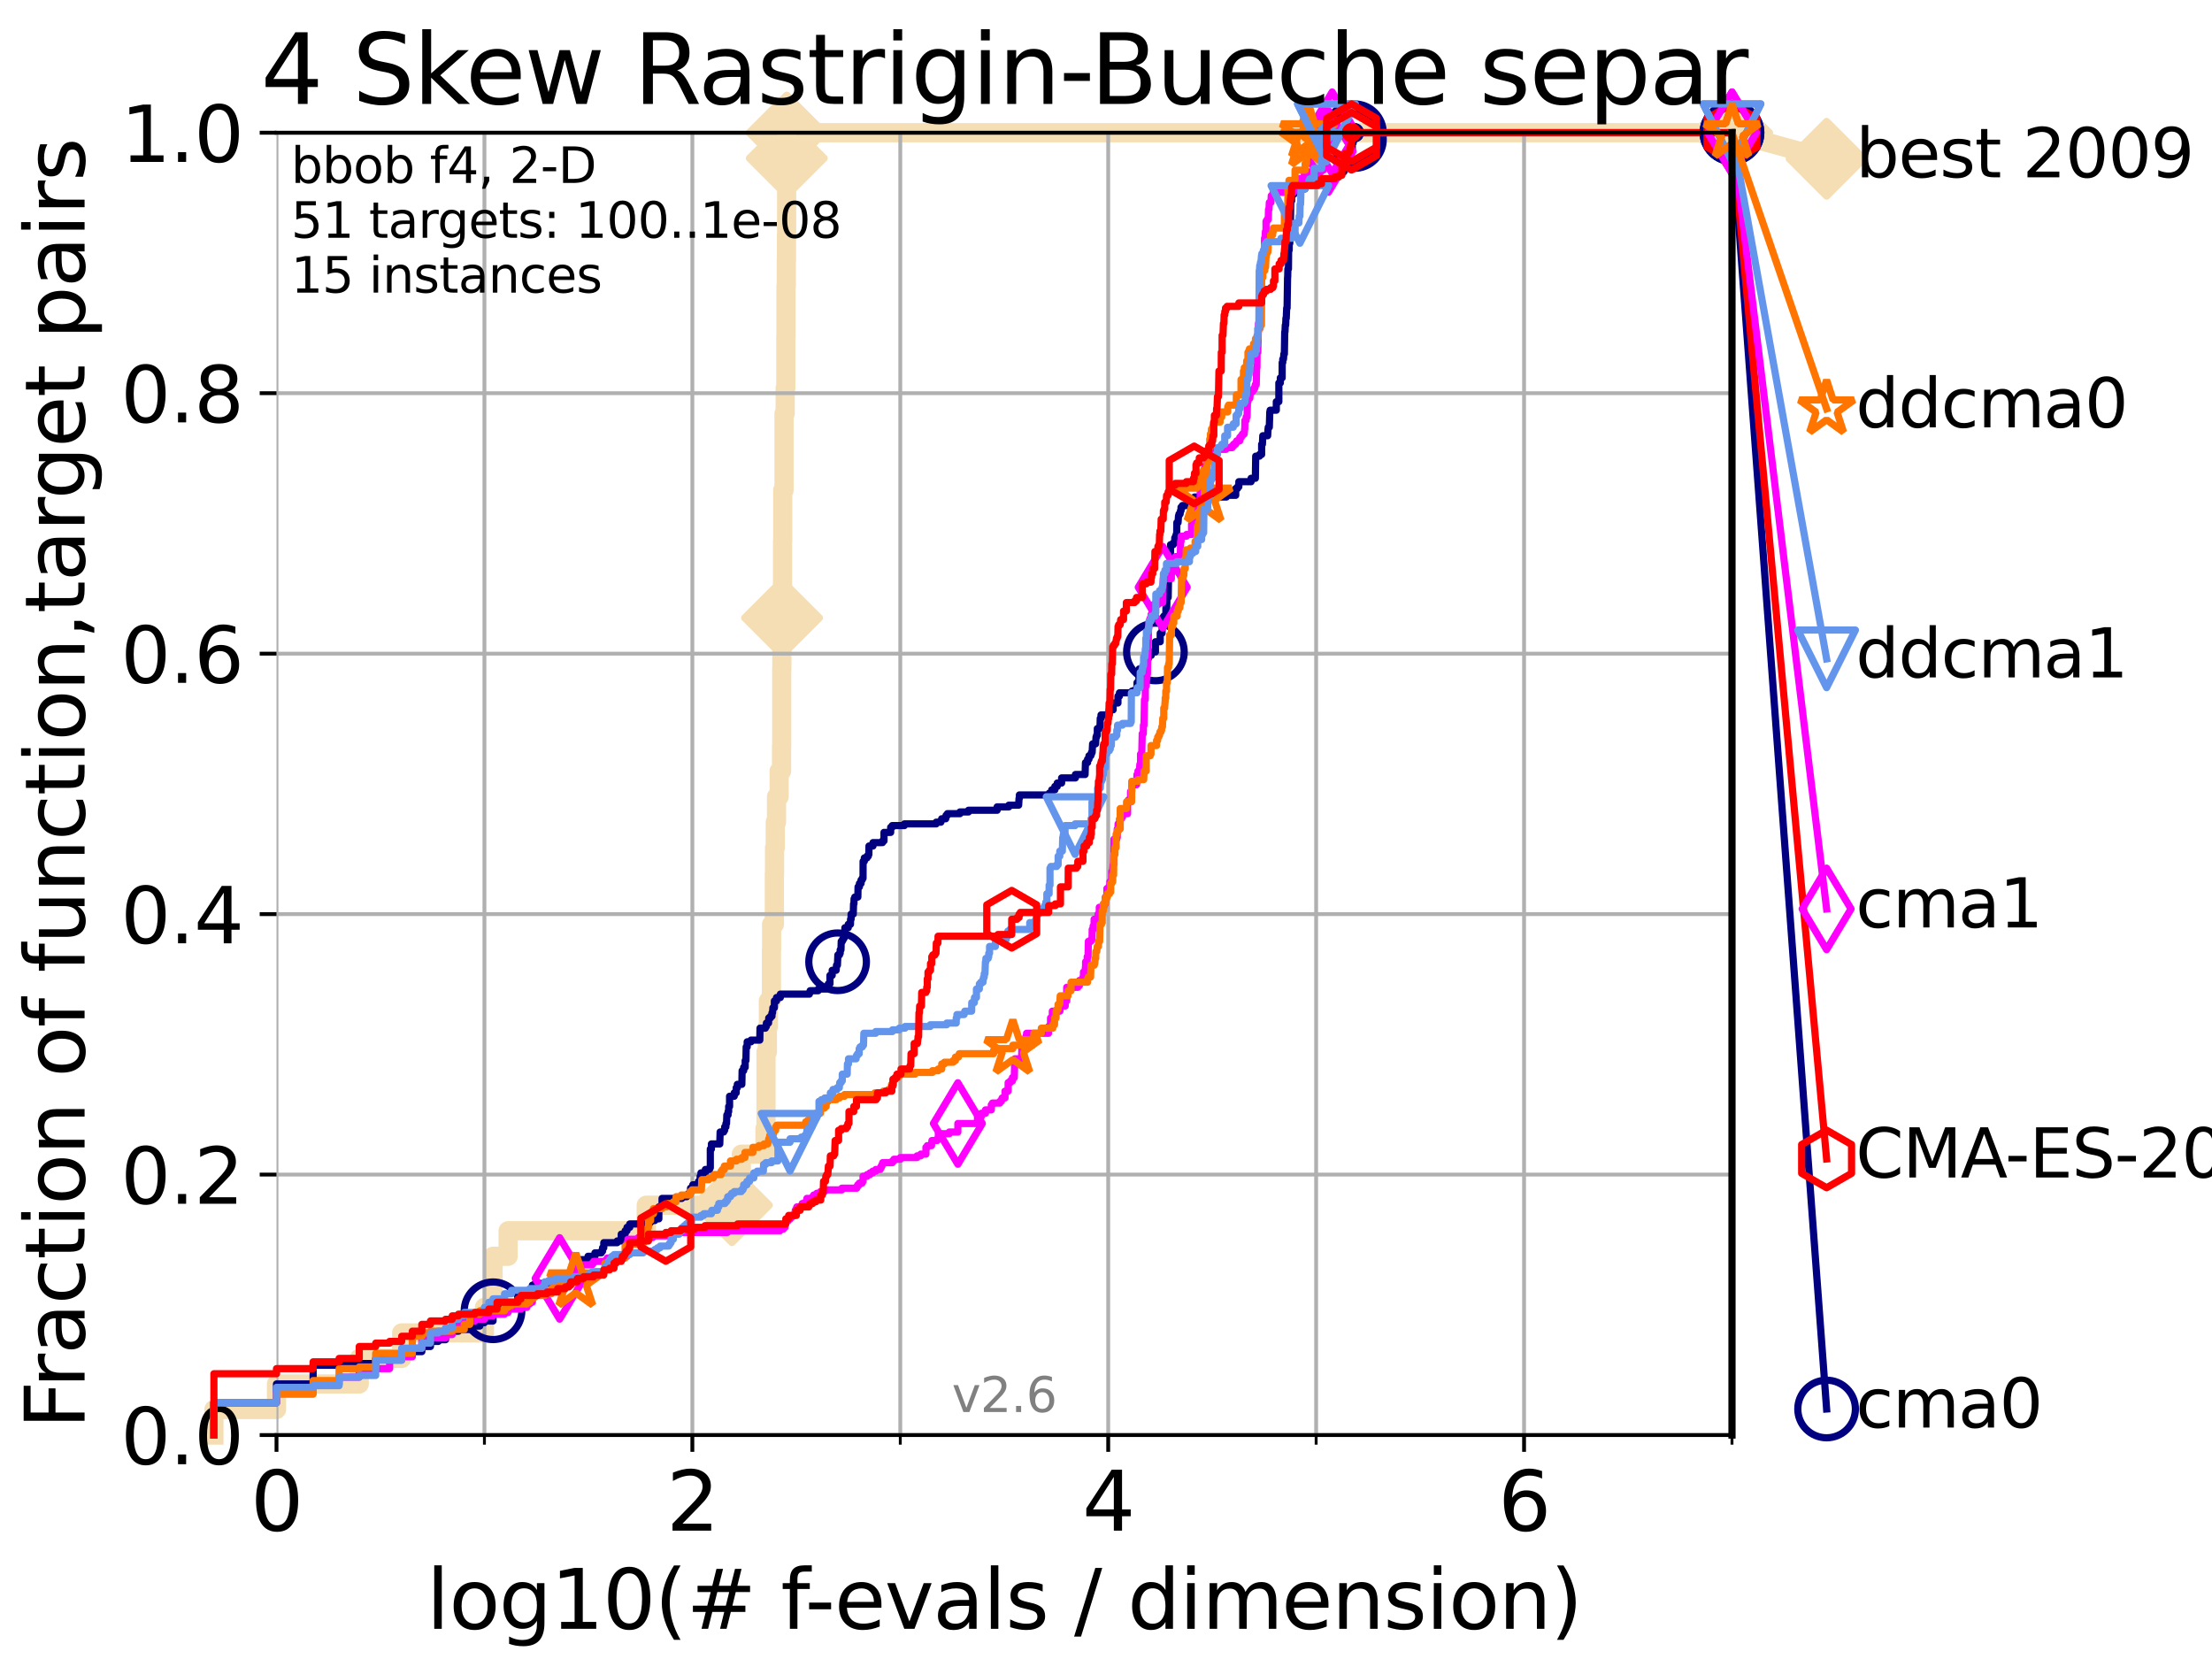 <?xml version="1.0" encoding="utf-8" standalone="no"?>
<!DOCTYPE svg PUBLIC "-//W3C//DTD SVG 1.1//EN"
  "http://www.w3.org/Graphics/SVG/1.1/DTD/svg11.dtd">
<svg xmlns:xlink="http://www.w3.org/1999/xlink" width="460.8pt" height="345.6pt" viewBox="0 0 460.8 345.6" xmlns="http://www.w3.org/2000/svg" version="1.1">
 <defs>
  <style type="text/css">*{stroke-linejoin: round; stroke-linecap: butt}</style>
 </defs>
 <g id="figure_1">
  <g id="patch_1">
   <path d="M 0 345.6 
L 460.8 345.6 
L 460.8 0 
L 0 0 
z
" style="fill: #ffffff"/>
  </g>
  <g id="axes_1">
   <g id="patch_2">
    <path d="M 57.6 298.944 
L 360.806 298.944 
L 360.806 27.648 
L 57.6 27.648 
z
" style="fill: #ffffff"/>
   </g>
   <g id="line2d_1">
    <path d="M 44.561 298.944 
L 44.561 293.624 
L 57.6 293.624 
L 57.6 288.305 
L 74.837 288.305 
L 74.837 282.985 
L 83.678 282.985 
L 83.678 277.666 
L 100.915 277.666 
L 100.915 272.346 
L 102.708 272.346 
L 102.708 261.707 
L 105.851 261.707 
L 105.851 256.388 
L 134.621 256.388 
L 134.621 251.068 
L 152.475 251.068 
L 152.475 245.749 
L 154.432 245.749 
L 154.432 240.429 
L 159.359 240.429 
L 159.359 235.11 
L 159.569 235.11 
L 159.569 219.151 
L 159.858 219.151 
L 159.858 213.832 
L 160.062 213.832 
L 160.062 208.512 
L 160.699 208.512 
L 160.699 197.873 
L 160.738 197.873 
L 160.738 192.553 
L 161.316 192.553 
L 161.316 181.914 
L 161.354 181.914 
L 161.354 176.595 
L 161.505 176.595 
L 161.505 171.275 
L 161.766 171.275 
L 161.766 165.956 
L 162.313 165.956 
L 162.313 160.636 
L 162.81 160.636 
L 162.81 155.317 
L 162.845 155.317 
L 162.845 139.358 
L 162.88 139.358 
L 162.88 134.039 
L 162.915 134.039 
L 162.915 128.719 
L 163.019 128.719 
L 163.019 112.76 
L 163.054 112.76 
L 163.054 102.121 
L 163.328 102.121 
L 163.328 86.163 
L 163.566 86.163 
L 163.566 80.843 
L 163.7 80.843 
L 163.7 70.204 
L 163.733 70.204 
L 163.733 59.565 
L 163.8 59.565 
L 163.8 54.246 
L 163.833 54.246 
L 163.833 48.926 
L 163.866 48.926 
L 163.866 32.968 
L 163.899 32.968 
L 163.899 27.648 
L 360.806 27.648 
" style="fill: none; stroke: #f5deb3; stroke-width: 4; stroke-linecap: square"/>
   </g>
   <g id="line2d_2">
    <defs>
     <path id="m3dc0e3dfbf" d="M -0 7.778 
L 7.778 0 
L 0 -7.778 
L -7.778 -0 
z
" style="stroke: #f5deb3; stroke-width: 1.5; stroke-linejoin: miter"/>
    </defs>
    <g>
     <use xlink:href="#m3dc0e3dfbf" x="152.475" y="251.068" style="fill: #f5deb3; stroke: #f5deb3; stroke-width: 1.5; stroke-linejoin: miter"/>
     <use xlink:href="#m3dc0e3dfbf" x="162.915" y="128.719" style="fill: #f5deb3; stroke: #f5deb3; stroke-width: 1.5; stroke-linejoin: miter"/>
     <use xlink:href="#m3dc0e3dfbf" x="163.899" y="32.968" style="fill: #f5deb3; stroke: #f5deb3; stroke-width: 1.5; stroke-linejoin: miter"/>
     <use xlink:href="#m3dc0e3dfbf" x="163.899" y="27.648" style="fill: #f5deb3; stroke: #f5deb3; stroke-width: 1.5; stroke-linejoin: miter"/>
     <use xlink:href="#m3dc0e3dfbf" x="163.899" y="27.648" style="fill: #f5deb3; stroke: #f5deb3; stroke-width: 1.5; stroke-linejoin: miter"/>
     <use xlink:href="#m3dc0e3dfbf" x="360.806" y="27.648" style="fill: #f5deb3; stroke: #f5deb3; stroke-width: 1.5; stroke-linejoin: miter"/>
    </g>
   </g>
   <g id="line2d_3">
    <path style="fill: none; stroke: #f5deb3; stroke-width: 4; stroke-linecap: square"/>
    <g/>
   </g>
   <g id="line2d_4">
    <path d="M 360.806 27.648 
L 380.515 33.074 
" style="fill: none; stroke: #f5deb3; stroke-width: 4; stroke-linecap: square"/>
    <g>
     <use xlink:href="#m3dc0e3dfbf" x="360.806" y="27.648" style="fill: #f5deb3; stroke: #f5deb3; stroke-width: 1.5; stroke-linejoin: miter"/>
     <use xlink:href="#m3dc0e3dfbf" x="380.515" y="33.074" style="fill: #f5deb3; stroke: #f5deb3; stroke-width: 1.5; stroke-linejoin: miter"/>
    </g>
   </g>
   <g id="matplotlib.axis_1">
    <g id="xtick_1">
     <g id="line2d_5">
      <path d="M 57.6 298.944 
L 57.6 27.648 
" clip-path="url(#p58220b79b0)" style="fill: none; stroke: #b0b0b0; stroke-width: 0.8; stroke-linecap: square"/>
     </g>
     <g id="line2d_6">
      <defs>
       <path id="mfec258c4bd" d="M 0 0 
L 0 3.5 
" style="stroke: #000000; stroke-width: 0.8"/>
      </defs>
      <g>
       <use xlink:href="#mfec258c4bd" x="57.6" y="298.944" style="stroke: #000000; stroke-width: 0.8"/>
      </g>
     </g>
     <g id="text_1">
      <!-- 0 -->
      <g transform="translate(52.192 318.861)scale(0.17 -0.17)">
       <defs>
        <path id="DejaVuSans-30" d="M 2034 4250 
Q 1547 4250 1301 3770 
Q 1056 3291 1056 2328 
Q 1056 1369 1301 889 
Q 1547 409 2034 409 
Q 2525 409 2770 889 
Q 3016 1369 3016 2328 
Q 3016 3291 2770 3770 
Q 2525 4250 2034 4250 
z
M 2034 4750 
Q 2819 4750 3233 4129 
Q 3647 3509 3647 2328 
Q 3647 1150 3233 529 
Q 2819 -91 2034 -91 
Q 1250 -91 836 529 
Q 422 1150 422 2328 
Q 422 3509 836 4129 
Q 1250 4750 2034 4750 
z
" transform="scale(0.016)"/>
       </defs>
       <use xlink:href="#DejaVuSans-30"/>
      </g>
     </g>
    </g>
    <g id="xtick_2">
     <g id="line2d_7">
      <path d="M 144.23 298.944 
L 144.23 27.648 
" clip-path="url(#p58220b79b0)" style="fill: none; stroke: #b0b0b0; stroke-width: 0.8; stroke-linecap: square"/>
     </g>
     <g id="line2d_8">
      <g>
       <use xlink:href="#mfec258c4bd" x="144.23" y="298.944" style="stroke: #000000; stroke-width: 0.8"/>
      </g>
     </g>
     <g id="text_2">
      <!-- 2 -->
      <g transform="translate(138.822 318.861)scale(0.17 -0.17)">
       <defs>
        <path id="DejaVuSans-32" d="M 1228 531 
L 3431 531 
L 3431 0 
L 469 0 
L 469 531 
Q 828 903 1448 1529 
Q 2069 2156 2228 2338 
Q 2531 2678 2651 2914 
Q 2772 3150 2772 3378 
Q 2772 3750 2511 3984 
Q 2250 4219 1831 4219 
Q 1534 4219 1204 4116 
Q 875 4013 500 3803 
L 500 4441 
Q 881 4594 1212 4672 
Q 1544 4750 1819 4750 
Q 2544 4750 2975 4387 
Q 3406 4025 3406 3419 
Q 3406 3131 3298 2873 
Q 3191 2616 2906 2266 
Q 2828 2175 2409 1742 
Q 1991 1309 1228 531 
z
" transform="scale(0.016)"/>
       </defs>
       <use xlink:href="#DejaVuSans-32"/>
      </g>
     </g>
    </g>
    <g id="xtick_3">
     <g id="line2d_9">
      <path d="M 230.861 298.944 
L 230.861 27.648 
" clip-path="url(#p58220b79b0)" style="fill: none; stroke: #b0b0b0; stroke-width: 0.8; stroke-linecap: square"/>
     </g>
     <g id="line2d_10">
      <g>
       <use xlink:href="#mfec258c4bd" x="230.861" y="298.944" style="stroke: #000000; stroke-width: 0.8"/>
      </g>
     </g>
     <g id="text_3">
      <!-- 4 -->
      <g transform="translate(225.453 318.861)scale(0.17 -0.17)">
       <defs>
        <path id="DejaVuSans-34" d="M 2419 4116 
L 825 1625 
L 2419 1625 
L 2419 4116 
z
M 2253 4666 
L 3047 4666 
L 3047 1625 
L 3713 1625 
L 3713 1100 
L 3047 1100 
L 3047 0 
L 2419 0 
L 2419 1100 
L 313 1100 
L 313 1709 
L 2253 4666 
z
" transform="scale(0.016)"/>
       </defs>
       <use xlink:href="#DejaVuSans-34"/>
      </g>
     </g>
    </g>
    <g id="xtick_4">
     <g id="line2d_11">
      <path d="M 317.491 298.944 
L 317.491 27.648 
" clip-path="url(#p58220b79b0)" style="fill: none; stroke: #b0b0b0; stroke-width: 0.8; stroke-linecap: square"/>
     </g>
     <g id="line2d_12">
      <g>
       <use xlink:href="#mfec258c4bd" x="317.491" y="298.944" style="stroke: #000000; stroke-width: 0.8"/>
      </g>
     </g>
     <g id="text_4">
      <!-- 6 -->
      <g transform="translate(312.083 318.861)scale(0.17 -0.17)">
       <defs>
        <path id="DejaVuSans-36" d="M 2113 2584 
Q 1688 2584 1439 2293 
Q 1191 2003 1191 1497 
Q 1191 994 1439 701 
Q 1688 409 2113 409 
Q 2538 409 2786 701 
Q 3034 994 3034 1497 
Q 3034 2003 2786 2293 
Q 2538 2584 2113 2584 
z
M 3366 4563 
L 3366 3988 
Q 3128 4100 2886 4159 
Q 2644 4219 2406 4219 
Q 1781 4219 1451 3797 
Q 1122 3375 1075 2522 
Q 1259 2794 1537 2939 
Q 1816 3084 2150 3084 
Q 2853 3084 3261 2657 
Q 3669 2231 3669 1497 
Q 3669 778 3244 343 
Q 2819 -91 2113 -91 
Q 1303 -91 875 529 
Q 447 1150 447 2328 
Q 447 3434 972 4092 
Q 1497 4750 2381 4750 
Q 2619 4750 2861 4703 
Q 3103 4656 3366 4563 
z
" transform="scale(0.016)"/>
       </defs>
       <use xlink:href="#DejaVuSans-36"/>
      </g>
     </g>
    </g>
    <g id="xtick_5">
     <g id="line2d_13">
      <path d="M 100.915 298.944 
L 100.915 27.648 
" clip-path="url(#p58220b79b0)" style="fill: none; stroke: #b0b0b0; stroke-width: 0.8; stroke-linecap: square"/>
     </g>
     <g id="line2d_14">
      <defs>
       <path id="m906d1beca9" d="M 0 0 
L 0 2 
" style="stroke: #000000; stroke-width: 0.6"/>
      </defs>
      <g>
       <use xlink:href="#m906d1beca9" x="100.915" y="298.944" style="stroke: #000000; stroke-width: 0.6"/>
      </g>
     </g>
    </g>
    <g id="xtick_6">
     <g id="line2d_15">
      <path d="M 187.546 298.944 
L 187.546 27.648 
" clip-path="url(#p58220b79b0)" style="fill: none; stroke: #b0b0b0; stroke-width: 0.8; stroke-linecap: square"/>
     </g>
     <g id="line2d_16">
      <g>
       <use xlink:href="#m906d1beca9" x="187.546" y="298.944" style="stroke: #000000; stroke-width: 0.6"/>
      </g>
     </g>
    </g>
    <g id="xtick_7">
     <g id="line2d_17">
      <path d="M 274.176 298.944 
L 274.176 27.648 
" clip-path="url(#p58220b79b0)" style="fill: none; stroke: #b0b0b0; stroke-width: 0.8; stroke-linecap: square"/>
     </g>
     <g id="line2d_18">
      <g>
       <use xlink:href="#m906d1beca9" x="274.176" y="298.944" style="stroke: #000000; stroke-width: 0.6"/>
      </g>
     </g>
    </g>
    <g id="xtick_8">
     <g id="line2d_19">
      <path d="M 360.806 298.944 
L 360.806 27.648 
" clip-path="url(#p58220b79b0)" style="fill: none; stroke: #b0b0b0; stroke-width: 0.8; stroke-linecap: square"/>
     </g>
     <g id="line2d_20">
      <g>
       <use xlink:href="#m906d1beca9" x="360.806" y="298.944" style="stroke: #000000; stroke-width: 0.6"/>
      </g>
     </g>
    </g>
    <g id="text_5">
     <!-- log10(# f-evals / dimension) -->
     <g transform="translate(88.823 339.314)scale(0.17 -0.17)">
      <defs>
       <path id="DejaVuSans-6c" d="M 603 4863 
L 1178 4863 
L 1178 0 
L 603 0 
L 603 4863 
z
" transform="scale(0.016)"/>
       <path id="DejaVuSans-6f" d="M 1959 3097 
Q 1497 3097 1228 2736 
Q 959 2375 959 1747 
Q 959 1119 1226 758 
Q 1494 397 1959 397 
Q 2419 397 2687 759 
Q 2956 1122 2956 1747 
Q 2956 2369 2687 2733 
Q 2419 3097 1959 3097 
z
M 1959 3584 
Q 2709 3584 3137 3096 
Q 3566 2609 3566 1747 
Q 3566 888 3137 398 
Q 2709 -91 1959 -91 
Q 1206 -91 779 398 
Q 353 888 353 1747 
Q 353 2609 779 3096 
Q 1206 3584 1959 3584 
z
" transform="scale(0.016)"/>
       <path id="DejaVuSans-67" d="M 2906 1791 
Q 2906 2416 2648 2759 
Q 2391 3103 1925 3103 
Q 1463 3103 1205 2759 
Q 947 2416 947 1791 
Q 947 1169 1205 825 
Q 1463 481 1925 481 
Q 2391 481 2648 825 
Q 2906 1169 2906 1791 
z
M 3481 434 
Q 3481 -459 3084 -895 
Q 2688 -1331 1869 -1331 
Q 1566 -1331 1297 -1286 
Q 1028 -1241 775 -1147 
L 775 -588 
Q 1028 -725 1275 -790 
Q 1522 -856 1778 -856 
Q 2344 -856 2625 -561 
Q 2906 -266 2906 331 
L 2906 616 
Q 2728 306 2450 153 
Q 2172 0 1784 0 
Q 1141 0 747 490 
Q 353 981 353 1791 
Q 353 2603 747 3093 
Q 1141 3584 1784 3584 
Q 2172 3584 2450 3431 
Q 2728 3278 2906 2969 
L 2906 3500 
L 3481 3500 
L 3481 434 
z
" transform="scale(0.016)"/>
       <path id="DejaVuSans-31" d="M 794 531 
L 1825 531 
L 1825 4091 
L 703 3866 
L 703 4441 
L 1819 4666 
L 2450 4666 
L 2450 531 
L 3481 531 
L 3481 0 
L 794 0 
L 794 531 
z
" transform="scale(0.016)"/>
       <path id="DejaVuSans-28" d="M 1984 4856 
Q 1566 4138 1362 3434 
Q 1159 2731 1159 2009 
Q 1159 1288 1364 580 
Q 1569 -128 1984 -844 
L 1484 -844 
Q 1016 -109 783 600 
Q 550 1309 550 2009 
Q 550 2706 781 3412 
Q 1013 4119 1484 4856 
L 1984 4856 
z
" transform="scale(0.016)"/>
       <path id="DejaVuSans-23" d="M 3272 2816 
L 2363 2816 
L 2100 1772 
L 3016 1772 
L 3272 2816 
z
M 2803 4594 
L 2478 3297 
L 3391 3297 
L 3719 4594 
L 4219 4594 
L 3897 3297 
L 4872 3297 
L 4872 2816 
L 3775 2816 
L 3519 1772 
L 4513 1772 
L 4513 1294 
L 3397 1294 
L 3072 0 
L 2572 0 
L 2894 1294 
L 1978 1294 
L 1656 0 
L 1153 0 
L 1478 1294 
L 494 1294 
L 494 1772 
L 1594 1772 
L 1856 2816 
L 850 2816 
L 850 3297 
L 1978 3297 
L 2297 4594 
L 2803 4594 
z
" transform="scale(0.016)"/>
       <path id="DejaVuSans-20" transform="scale(0.016)"/>
       <path id="DejaVuSans-66" d="M 2375 4863 
L 2375 4384 
L 1825 4384 
Q 1516 4384 1395 4259 
Q 1275 4134 1275 3809 
L 1275 3500 
L 2222 3500 
L 2222 3053 
L 1275 3053 
L 1275 0 
L 697 0 
L 697 3053 
L 147 3053 
L 147 3500 
L 697 3500 
L 697 3744 
Q 697 4328 969 4595 
Q 1241 4863 1831 4863 
L 2375 4863 
z
" transform="scale(0.016)"/>
       <path id="DejaVuSans-2d" d="M 313 2009 
L 1997 2009 
L 1997 1497 
L 313 1497 
L 313 2009 
z
" transform="scale(0.016)"/>
       <path id="DejaVuSans-65" d="M 3597 1894 
L 3597 1613 
L 953 1613 
Q 991 1019 1311 708 
Q 1631 397 2203 397 
Q 2534 397 2845 478 
Q 3156 559 3463 722 
L 3463 178 
Q 3153 47 2828 -22 
Q 2503 -91 2169 -91 
Q 1331 -91 842 396 
Q 353 884 353 1716 
Q 353 2575 817 3079 
Q 1281 3584 2069 3584 
Q 2775 3584 3186 3129 
Q 3597 2675 3597 1894 
z
M 3022 2063 
Q 3016 2534 2758 2815 
Q 2500 3097 2075 3097 
Q 1594 3097 1305 2825 
Q 1016 2553 972 2059 
L 3022 2063 
z
" transform="scale(0.016)"/>
       <path id="DejaVuSans-76" d="M 191 3500 
L 800 3500 
L 1894 563 
L 2988 3500 
L 3597 3500 
L 2284 0 
L 1503 0 
L 191 3500 
z
" transform="scale(0.016)"/>
       <path id="DejaVuSans-61" d="M 2194 1759 
Q 1497 1759 1228 1600 
Q 959 1441 959 1056 
Q 959 750 1161 570 
Q 1363 391 1709 391 
Q 2188 391 2477 730 
Q 2766 1069 2766 1631 
L 2766 1759 
L 2194 1759 
z
M 3341 1997 
L 3341 0 
L 2766 0 
L 2766 531 
Q 2569 213 2275 61 
Q 1981 -91 1556 -91 
Q 1019 -91 701 211 
Q 384 513 384 1019 
Q 384 1609 779 1909 
Q 1175 2209 1959 2209 
L 2766 2209 
L 2766 2266 
Q 2766 2663 2505 2880 
Q 2244 3097 1772 3097 
Q 1472 3097 1187 3025 
Q 903 2953 641 2809 
L 641 3341 
Q 956 3463 1253 3523 
Q 1550 3584 1831 3584 
Q 2591 3584 2966 3190 
Q 3341 2797 3341 1997 
z
" transform="scale(0.016)"/>
       <path id="DejaVuSans-73" d="M 2834 3397 
L 2834 2853 
Q 2591 2978 2328 3040 
Q 2066 3103 1784 3103 
Q 1356 3103 1142 2972 
Q 928 2841 928 2578 
Q 928 2378 1081 2264 
Q 1234 2150 1697 2047 
L 1894 2003 
Q 2506 1872 2764 1633 
Q 3022 1394 3022 966 
Q 3022 478 2636 193 
Q 2250 -91 1575 -91 
Q 1294 -91 989 -36 
Q 684 19 347 128 
L 347 722 
Q 666 556 975 473 
Q 1284 391 1588 391 
Q 1994 391 2212 530 
Q 2431 669 2431 922 
Q 2431 1156 2273 1281 
Q 2116 1406 1581 1522 
L 1381 1569 
Q 847 1681 609 1914 
Q 372 2147 372 2553 
Q 372 3047 722 3315 
Q 1072 3584 1716 3584 
Q 2034 3584 2315 3537 
Q 2597 3491 2834 3397 
z
" transform="scale(0.016)"/>
       <path id="DejaVuSans-2f" d="M 1625 4666 
L 2156 4666 
L 531 -594 
L 0 -594 
L 1625 4666 
z
" transform="scale(0.016)"/>
       <path id="DejaVuSans-64" d="M 2906 2969 
L 2906 4863 
L 3481 4863 
L 3481 0 
L 2906 0 
L 2906 525 
Q 2725 213 2448 61 
Q 2172 -91 1784 -91 
Q 1150 -91 751 415 
Q 353 922 353 1747 
Q 353 2572 751 3078 
Q 1150 3584 1784 3584 
Q 2172 3584 2448 3432 
Q 2725 3281 2906 2969 
z
M 947 1747 
Q 947 1113 1208 752 
Q 1469 391 1925 391 
Q 2381 391 2643 752 
Q 2906 1113 2906 1747 
Q 2906 2381 2643 2742 
Q 2381 3103 1925 3103 
Q 1469 3103 1208 2742 
Q 947 2381 947 1747 
z
" transform="scale(0.016)"/>
       <path id="DejaVuSans-69" d="M 603 3500 
L 1178 3500 
L 1178 0 
L 603 0 
L 603 3500 
z
M 603 4863 
L 1178 4863 
L 1178 4134 
L 603 4134 
L 603 4863 
z
" transform="scale(0.016)"/>
       <path id="DejaVuSans-6d" d="M 3328 2828 
Q 3544 3216 3844 3400 
Q 4144 3584 4550 3584 
Q 5097 3584 5394 3201 
Q 5691 2819 5691 2113 
L 5691 0 
L 5113 0 
L 5113 2094 
Q 5113 2597 4934 2840 
Q 4756 3084 4391 3084 
Q 3944 3084 3684 2787 
Q 3425 2491 3425 1978 
L 3425 0 
L 2847 0 
L 2847 2094 
Q 2847 2600 2669 2842 
Q 2491 3084 2119 3084 
Q 1678 3084 1418 2786 
Q 1159 2488 1159 1978 
L 1159 0 
L 581 0 
L 581 3500 
L 1159 3500 
L 1159 2956 
Q 1356 3278 1631 3431 
Q 1906 3584 2284 3584 
Q 2666 3584 2933 3390 
Q 3200 3197 3328 2828 
z
" transform="scale(0.016)"/>
       <path id="DejaVuSans-6e" d="M 3513 2113 
L 3513 0 
L 2938 0 
L 2938 2094 
Q 2938 2591 2744 2837 
Q 2550 3084 2163 3084 
Q 1697 3084 1428 2787 
Q 1159 2491 1159 1978 
L 1159 0 
L 581 0 
L 581 3500 
L 1159 3500 
L 1159 2956 
Q 1366 3272 1645 3428 
Q 1925 3584 2291 3584 
Q 2894 3584 3203 3211 
Q 3513 2838 3513 2113 
z
" transform="scale(0.016)"/>
       <path id="DejaVuSans-29" d="M 513 4856 
L 1013 4856 
Q 1481 4119 1714 3412 
Q 1947 2706 1947 2009 
Q 1947 1309 1714 600 
Q 1481 -109 1013 -844 
L 513 -844 
Q 928 -128 1133 580 
Q 1338 1288 1338 2009 
Q 1338 2731 1133 3434 
Q 928 4138 513 4856 
z
" transform="scale(0.016)"/>
      </defs>
      <use xlink:href="#DejaVuSans-6c"/>
      <use xlink:href="#DejaVuSans-6f" x="27.783"/>
      <use xlink:href="#DejaVuSans-67" x="88.965"/>
      <use xlink:href="#DejaVuSans-31" x="152.441"/>
      <use xlink:href="#DejaVuSans-30" x="216.064"/>
      <use xlink:href="#DejaVuSans-28" x="279.688"/>
      <use xlink:href="#DejaVuSans-23" x="318.701"/>
      <use xlink:href="#DejaVuSans-20" x="402.49"/>
      <use xlink:href="#DejaVuSans-66" x="434.277"/>
      <use xlink:href="#DejaVuSans-2d" x="463.982"/>
      <use xlink:href="#DejaVuSans-65" x="500.066"/>
      <use xlink:href="#DejaVuSans-76" x="561.59"/>
      <use xlink:href="#DejaVuSans-61" x="620.77"/>
      <use xlink:href="#DejaVuSans-6c" x="682.049"/>
      <use xlink:href="#DejaVuSans-73" x="709.832"/>
      <use xlink:href="#DejaVuSans-20" x="761.932"/>
      <use xlink:href="#DejaVuSans-2f" x="793.719"/>
      <use xlink:href="#DejaVuSans-20" x="827.41"/>
      <use xlink:href="#DejaVuSans-64" x="859.197"/>
      <use xlink:href="#DejaVuSans-69" x="922.674"/>
      <use xlink:href="#DejaVuSans-6d" x="950.457"/>
      <use xlink:href="#DejaVuSans-65" x="1047.869"/>
      <use xlink:href="#DejaVuSans-6e" x="1109.393"/>
      <use xlink:href="#DejaVuSans-73" x="1172.771"/>
      <use xlink:href="#DejaVuSans-69" x="1224.871"/>
      <use xlink:href="#DejaVuSans-6f" x="1252.654"/>
      <use xlink:href="#DejaVuSans-6e" x="1313.836"/>
      <use xlink:href="#DejaVuSans-29" x="1377.215"/>
     </g>
    </g>
   </g>
   <g id="matplotlib.axis_2">
    <g id="ytick_1">
     <g id="line2d_21">
      <path d="M 57.6 298.944 
L 360.806 298.944 
" clip-path="url(#p58220b79b0)" style="fill: none; stroke: #b0b0b0; stroke-width: 0.8; stroke-linecap: square"/>
     </g>
     <g id="line2d_22">
      <defs>
       <path id="m9b7c49243d" d="M 0 0 
L -3.5 0 
" style="stroke: #000000; stroke-width: 0.8"/>
      </defs>
      <g>
       <use xlink:href="#m9b7c49243d" x="57.6" y="298.944" style="stroke: #000000; stroke-width: 0.8"/>
      </g>
     </g>
     <g id="text_6">
      <!-- 0.0 -->
      <g transform="translate(25.155 305.023)scale(0.16 -0.16)">
       <defs>
        <path id="DejaVuSans-2e" d="M 684 794 
L 1344 794 
L 1344 0 
L 684 0 
L 684 794 
z
" transform="scale(0.016)"/>
       </defs>
       <use xlink:href="#DejaVuSans-30"/>
       <use xlink:href="#DejaVuSans-2e" x="63.623"/>
       <use xlink:href="#DejaVuSans-30" x="95.41"/>
      </g>
     </g>
    </g>
    <g id="ytick_2">
     <g id="line2d_23">
      <path d="M 57.6 244.685 
L 360.806 244.685 
" clip-path="url(#p58220b79b0)" style="fill: none; stroke: #b0b0b0; stroke-width: 0.8; stroke-linecap: square"/>
     </g>
     <g id="line2d_24">
      <g>
       <use xlink:href="#m9b7c49243d" x="57.6" y="244.685" style="stroke: #000000; stroke-width: 0.8"/>
      </g>
     </g>
     <g id="text_7">
      <!-- 0.2 -->
      <g transform="translate(25.155 250.764)scale(0.16 -0.16)">
       <use xlink:href="#DejaVuSans-30"/>
       <use xlink:href="#DejaVuSans-2e" x="63.623"/>
       <use xlink:href="#DejaVuSans-32" x="95.41"/>
      </g>
     </g>
    </g>
    <g id="ytick_3">
     <g id="line2d_25">
      <path d="M 57.6 190.426 
L 360.806 190.426 
" clip-path="url(#p58220b79b0)" style="fill: none; stroke: #b0b0b0; stroke-width: 0.8; stroke-linecap: square"/>
     </g>
     <g id="line2d_26">
      <g>
       <use xlink:href="#m9b7c49243d" x="57.6" y="190.426" style="stroke: #000000; stroke-width: 0.8"/>
      </g>
     </g>
     <g id="text_8">
      <!-- 0.4 -->
      <g transform="translate(25.155 196.504)scale(0.16 -0.16)">
       <use xlink:href="#DejaVuSans-30"/>
       <use xlink:href="#DejaVuSans-2e" x="63.623"/>
       <use xlink:href="#DejaVuSans-34" x="95.41"/>
      </g>
     </g>
    </g>
    <g id="ytick_4">
     <g id="line2d_27">
      <path d="M 57.6 136.166 
L 360.806 136.166 
" clip-path="url(#p58220b79b0)" style="fill: none; stroke: #b0b0b0; stroke-width: 0.8; stroke-linecap: square"/>
     </g>
     <g id="line2d_28">
      <g>
       <use xlink:href="#m9b7c49243d" x="57.6" y="136.166" style="stroke: #000000; stroke-width: 0.8"/>
      </g>
     </g>
     <g id="text_9">
      <!-- 0.6 -->
      <g transform="translate(25.155 142.245)scale(0.16 -0.16)">
       <use xlink:href="#DejaVuSans-30"/>
       <use xlink:href="#DejaVuSans-2e" x="63.623"/>
       <use xlink:href="#DejaVuSans-36" x="95.41"/>
      </g>
     </g>
    </g>
    <g id="ytick_5">
     <g id="line2d_29">
      <path d="M 57.6 81.907 
L 360.806 81.907 
" clip-path="url(#p58220b79b0)" style="fill: none; stroke: #b0b0b0; stroke-width: 0.8; stroke-linecap: square"/>
     </g>
     <g id="line2d_30">
      <g>
       <use xlink:href="#m9b7c49243d" x="57.6" y="81.907" style="stroke: #000000; stroke-width: 0.8"/>
      </g>
     </g>
     <g id="text_10">
      <!-- 0.8 -->
      <g transform="translate(25.155 87.986)scale(0.16 -0.16)">
       <defs>
        <path id="DejaVuSans-38" d="M 2034 2216 
Q 1584 2216 1326 1975 
Q 1069 1734 1069 1313 
Q 1069 891 1326 650 
Q 1584 409 2034 409 
Q 2484 409 2743 651 
Q 3003 894 3003 1313 
Q 3003 1734 2745 1975 
Q 2488 2216 2034 2216 
z
M 1403 2484 
Q 997 2584 770 2862 
Q 544 3141 544 3541 
Q 544 4100 942 4425 
Q 1341 4750 2034 4750 
Q 2731 4750 3128 4425 
Q 3525 4100 3525 3541 
Q 3525 3141 3298 2862 
Q 3072 2584 2669 2484 
Q 3125 2378 3379 2068 
Q 3634 1759 3634 1313 
Q 3634 634 3220 271 
Q 2806 -91 2034 -91 
Q 1263 -91 848 271 
Q 434 634 434 1313 
Q 434 1759 690 2068 
Q 947 2378 1403 2484 
z
M 1172 3481 
Q 1172 3119 1398 2916 
Q 1625 2713 2034 2713 
Q 2441 2713 2670 2916 
Q 2900 3119 2900 3481 
Q 2900 3844 2670 4047 
Q 2441 4250 2034 4250 
Q 1625 4250 1398 4047 
Q 1172 3844 1172 3481 
z
" transform="scale(0.016)"/>
       </defs>
       <use xlink:href="#DejaVuSans-30"/>
       <use xlink:href="#DejaVuSans-2e" x="63.623"/>
       <use xlink:href="#DejaVuSans-38" x="95.41"/>
      </g>
     </g>
    </g>
    <g id="ytick_6">
     <g id="line2d_31">
      <path d="M 57.6 27.648 
L 360.806 27.648 
" clip-path="url(#p58220b79b0)" style="fill: none; stroke: #b0b0b0; stroke-width: 0.8; stroke-linecap: square"/>
     </g>
     <g id="line2d_32">
      <g>
       <use xlink:href="#m9b7c49243d" x="57.6" y="27.648" style="stroke: #000000; stroke-width: 0.8"/>
      </g>
     </g>
     <g id="text_11">
      <!-- 1.0 -->
      <g transform="translate(25.155 33.727)scale(0.16 -0.16)">
       <use xlink:href="#DejaVuSans-31"/>
       <use xlink:href="#DejaVuSans-2e" x="63.623"/>
       <use xlink:href="#DejaVuSans-30" x="95.41"/>
      </g>
     </g>
    </g>
    <g id="text_12">
     <!-- Fraction of function,target pairs -->
     <g transform="translate(17.62 297.681)rotate(-90)scale(0.17 -0.17)">
      <defs>
       <path id="DejaVuSans-46" d="M 628 4666 
L 3309 4666 
L 3309 4134 
L 1259 4134 
L 1259 2759 
L 3109 2759 
L 3109 2228 
L 1259 2228 
L 1259 0 
L 628 0 
L 628 4666 
z
" transform="scale(0.016)"/>
       <path id="DejaVuSans-72" d="M 2631 2963 
Q 2534 3019 2420 3045 
Q 2306 3072 2169 3072 
Q 1681 3072 1420 2755 
Q 1159 2438 1159 1844 
L 1159 0 
L 581 0 
L 581 3500 
L 1159 3500 
L 1159 2956 
Q 1341 3275 1631 3429 
Q 1922 3584 2338 3584 
Q 2397 3584 2469 3576 
Q 2541 3569 2628 3553 
L 2631 2963 
z
" transform="scale(0.016)"/>
       <path id="DejaVuSans-63" d="M 3122 3366 
L 3122 2828 
Q 2878 2963 2633 3030 
Q 2388 3097 2138 3097 
Q 1578 3097 1268 2742 
Q 959 2388 959 1747 
Q 959 1106 1268 751 
Q 1578 397 2138 397 
Q 2388 397 2633 464 
Q 2878 531 3122 666 
L 3122 134 
Q 2881 22 2623 -34 
Q 2366 -91 2075 -91 
Q 1284 -91 818 406 
Q 353 903 353 1747 
Q 353 2603 823 3093 
Q 1294 3584 2113 3584 
Q 2378 3584 2631 3529 
Q 2884 3475 3122 3366 
z
" transform="scale(0.016)"/>
       <path id="DejaVuSans-74" d="M 1172 4494 
L 1172 3500 
L 2356 3500 
L 2356 3053 
L 1172 3053 
L 1172 1153 
Q 1172 725 1289 603 
Q 1406 481 1766 481 
L 2356 481 
L 2356 0 
L 1766 0 
Q 1100 0 847 248 
Q 594 497 594 1153 
L 594 3053 
L 172 3053 
L 172 3500 
L 594 3500 
L 594 4494 
L 1172 4494 
z
" transform="scale(0.016)"/>
       <path id="DejaVuSans-75" d="M 544 1381 
L 544 3500 
L 1119 3500 
L 1119 1403 
Q 1119 906 1312 657 
Q 1506 409 1894 409 
Q 2359 409 2629 706 
Q 2900 1003 2900 1516 
L 2900 3500 
L 3475 3500 
L 3475 0 
L 2900 0 
L 2900 538 
Q 2691 219 2414 64 
Q 2138 -91 1772 -91 
Q 1169 -91 856 284 
Q 544 659 544 1381 
z
M 1991 3584 
L 1991 3584 
z
" transform="scale(0.016)"/>
       <path id="DejaVuSans-2c" d="M 750 794 
L 1409 794 
L 1409 256 
L 897 -744 
L 494 -744 
L 750 256 
L 750 794 
z
" transform="scale(0.016)"/>
       <path id="DejaVuSans-70" d="M 1159 525 
L 1159 -1331 
L 581 -1331 
L 581 3500 
L 1159 3500 
L 1159 2969 
Q 1341 3281 1617 3432 
Q 1894 3584 2278 3584 
Q 2916 3584 3314 3078 
Q 3713 2572 3713 1747 
Q 3713 922 3314 415 
Q 2916 -91 2278 -91 
Q 1894 -91 1617 61 
Q 1341 213 1159 525 
z
M 3116 1747 
Q 3116 2381 2855 2742 
Q 2594 3103 2138 3103 
Q 1681 3103 1420 2742 
Q 1159 2381 1159 1747 
Q 1159 1113 1420 752 
Q 1681 391 2138 391 
Q 2594 391 2855 752 
Q 3116 1113 3116 1747 
z
" transform="scale(0.016)"/>
      </defs>
      <use xlink:href="#DejaVuSans-46"/>
      <use xlink:href="#DejaVuSans-72" x="50.27"/>
      <use xlink:href="#DejaVuSans-61" x="91.383"/>
      <use xlink:href="#DejaVuSans-63" x="152.662"/>
      <use xlink:href="#DejaVuSans-74" x="207.643"/>
      <use xlink:href="#DejaVuSans-69" x="246.852"/>
      <use xlink:href="#DejaVuSans-6f" x="274.635"/>
      <use xlink:href="#DejaVuSans-6e" x="335.816"/>
      <use xlink:href="#DejaVuSans-20" x="399.195"/>
      <use xlink:href="#DejaVuSans-6f" x="430.982"/>
      <use xlink:href="#DejaVuSans-66" x="492.164"/>
      <use xlink:href="#DejaVuSans-20" x="527.369"/>
      <use xlink:href="#DejaVuSans-66" x="559.156"/>
      <use xlink:href="#DejaVuSans-75" x="594.361"/>
      <use xlink:href="#DejaVuSans-6e" x="657.74"/>
      <use xlink:href="#DejaVuSans-63" x="721.119"/>
      <use xlink:href="#DejaVuSans-74" x="776.1"/>
      <use xlink:href="#DejaVuSans-69" x="815.309"/>
      <use xlink:href="#DejaVuSans-6f" x="843.092"/>
      <use xlink:href="#DejaVuSans-6e" x="904.273"/>
      <use xlink:href="#DejaVuSans-2c" x="967.652"/>
      <use xlink:href="#DejaVuSans-74" x="999.439"/>
      <use xlink:href="#DejaVuSans-61" x="1038.648"/>
      <use xlink:href="#DejaVuSans-72" x="1099.928"/>
      <use xlink:href="#DejaVuSans-67" x="1139.291"/>
      <use xlink:href="#DejaVuSans-65" x="1202.768"/>
      <use xlink:href="#DejaVuSans-74" x="1264.291"/>
      <use xlink:href="#DejaVuSans-20" x="1303.5"/>
      <use xlink:href="#DejaVuSans-70" x="1335.287"/>
      <use xlink:href="#DejaVuSans-61" x="1398.764"/>
      <use xlink:href="#DejaVuSans-69" x="1460.043"/>
      <use xlink:href="#DejaVuSans-72" x="1487.826"/>
      <use xlink:href="#DejaVuSans-73" x="1528.939"/>
     </g>
    </g>
   </g>
   <g id="line2d_33">
    <defs>
     <path id="m2e44dce214" d="M 0 1.5 
C 0.398 1.5 0.779 1.342 1.061 1.061 
C 1.342 0.779 1.5 0.398 1.5 0 
C 1.5 -0.398 1.342 -0.779 1.061 -1.061 
C 0.779 -1.342 0.398 -1.5 0 -1.5 
C -0.398 -1.5 -0.779 -1.342 -1.061 -1.061 
C -1.342 -0.779 -1.5 -0.398 -1.5 0 
C -1.5 0.398 -1.342 0.779 -1.061 1.061 
C -0.779 1.342 -0.398 1.5 0 1.5 
z
" style="stroke: #f5deb3"/>
    </defs>
    <g>
     <use xlink:href="#m2e44dce214" x="163.899" y="27.648" style="fill: #f5deb3; stroke: #f5deb3"/>
     <use xlink:href="#m2e44dce214" x="163.899" y="27.648" style="fill: #f5deb3; stroke: #f5deb3"/>
    </g>
   </g>
   <g id="line2d_34">
    <defs>
     <path id="mf7451e6b96" d="M 0 1.5 
C 0.398 1.5 0.779 1.342 1.061 1.061 
C 1.342 0.779 1.5 0.398 1.5 0 
C 1.5 -0.398 1.342 -0.779 1.061 -1.061 
C 0.779 -1.342 0.398 -1.5 0 -1.5 
C -0.398 -1.5 -0.779 -1.342 -1.061 -1.061 
C -1.342 -0.779 -1.5 -0.398 -1.5 0 
C -1.5 0.398 -1.342 0.779 -1.061 1.061 
C -0.779 1.342 -0.398 1.5 0 1.5 
z
" style="stroke: #000080"/>
    </defs>
    <g>
     <use xlink:href="#mf7451e6b96" x="282.152" y="27.648" style="fill: #000080; stroke: #000080"/>
     <use xlink:href="#mf7451e6b96" x="282.152" y="27.648" style="fill: #000080; stroke: #000080"/>
    </g>
   </g>
   <g id="line2d_35">
    <path d="M 44.561 298.944 
L 44.561 292.206 
L 57.6 292.206 
L 57.6 288.305 
L 65.227 288.305 
L 65.227 284.404 
L 74.837 284.404 
L 74.837 284.049 
L 78.267 284.049 
L 78.267 282.985 
L 83.678 282.985 
L 83.678 282.276 
L 85.894 282.276 
L 85.894 281.567 
L 87.876 281.567 
L 87.876 280.503 
L 89.669 280.503 
L 89.669 279.439 
L 91.306 279.439 
L 91.306 279.084 
L 92.812 279.084 
L 92.812 277.311 
L 95.503 277.311 
L 95.503 276.957 
L 97.858 276.957 
L 97.858 276.247 
L 99.95 276.247 
L 99.95 275.538 
L 100.915 275.538 
L 100.915 275.183 
L 102.708 275.183 
L 102.708 273.056 
L 104.345 273.056 
L 104.345 271.637 
L 105.113 271.637 
L 105.113 271.282 
L 107.905 271.282 
L 107.905 269.864 
L 108.543 269.864 
L 108.543 269.509 
L 110.897 269.509 
L 110.897 267.736 
L 111.442 267.736 
L 111.442 267.381 
L 113.954 267.381 
L 113.954 267.027 
L 114.872 267.027 
L 114.872 266.318 
L 117.384 266.318 
L 117.384 265.608 
L 118.89 265.608 
L 118.89 265.254 
L 119.248 265.254 
L 119.248 264.899 
L 120.617 264.899 
L 120.617 264.544 
L 120.944 264.544 
L 120.944 262.417 
L 122.5 262.417 
L 122.5 261.707 
L 123.936 261.707 
L 123.936 260.998 
L 125.271 260.998 
L 125.271 260.643 
L 125.527 260.643 
L 125.527 259.934 
L 125.779 259.934 
L 125.779 258.87 
L 128.571 258.87 
L 128.571 258.516 
L 129.417 258.516 
L 129.417 257.097 
L 130.226 257.097 
L 130.226 256.388 
L 130.618 256.388 
L 130.618 255.678 
L 131.191 255.678 
L 131.191 254.969 
L 135.238 254.969 
L 135.238 254.615 
L 135.539 254.615 
L 135.539 254.26 
L 136.414 254.26 
L 136.414 253.905 
L 137.25 253.905 
L 137.25 251.423 
L 137.92 251.423 
L 137.92 249.65 
L 142.038 249.65 
L 142.038 249.295 
L 143.066 249.295 
L 143.066 248.94 
L 143.462 248.94 
L 143.462 248.586 
L 143.85 248.586 
L 143.85 247.522 
L 144.324 247.522 
L 144.324 246.813 
L 145.503 246.813 
L 145.503 246.103 
L 145.852 246.103 
L 145.852 245.039 
L 146.023 245.039 
L 146.023 244.33 
L 146.941 244.33 
L 146.941 243.621 
L 147.816 243.621 
L 147.816 243.266 
L 147.971 243.266 
L 147.971 239.365 
L 148.201 239.365 
L 148.201 238.301 
L 149.945 238.301 
L 150.015 235.819 
L 150.76 235.819 
L 150.76 235.464 
L 150.959 235.464 
L 150.959 234.755 
L 151.22 234.755 
L 151.22 234.046 
L 151.349 234.046 
L 151.414 232.273 
L 151.669 232.273 
L 151.669 231.563 
L 151.795 231.563 
L 151.795 230.499 
L 151.983 230.499 
L 151.983 228.372 
L 152.954 228.372 
L 152.954 227.662 
L 153.364 227.662 
L 153.364 226.598 
L 153.594 226.598 
L 153.594 225.889 
L 154.541 225.889 
L 154.596 223.052 
L 154.918 223.052 
L 154.918 222.343 
L 155.235 222.343 
L 155.235 220.924 
L 155.392 220.924 
L 155.444 218.087 
L 155.65 218.087 
L 155.65 217.023 
L 156.453 217.023 
L 156.453 216.669 
L 158.277 216.669 
L 158.321 214.186 
L 159.443 214.186 
L 159.443 213.832 
L 159.652 213.832 
L 159.652 213.122 
L 160.102 213.122 
L 160.142 212.058 
L 160.502 212.058 
L 160.502 211.704 
L 160.817 211.704 
L 160.817 210.994 
L 160.933 210.994 
L 161.01 209.931 
L 161.316 209.931 
L 161.316 208.512 
L 161.766 208.512 
L 161.766 207.803 
L 162.563 207.803 
L 162.563 207.093 
L 168.612 207.093 
L 168.612 206.739 
L 168.766 206.739 
L 168.766 206.384 
L 170.449 206.384 
L 170.449 206.03 
L 172.08 206.03 
L 172.08 205.675 
L 172.545 205.675 
L 172.545 204.966 
L 172.897 204.966 
L 172.897 203.192 
L 173.362 203.192 
L 173.362 202.129 
L 174.184 202.129 
L 174.26 201.065 
L 174.45 201.065 
L 174.544 198.937 
L 174.879 198.937 
L 174.879 198.582 
L 175.026 198.582 
L 175.026 197.873 
L 175.19 197.873 
L 175.244 196.1 
L 175.478 196.1 
L 175.478 195.745 
L 175.673 195.745 
L 175.673 195.39 
L 175.884 195.39 
L 175.884 194.327 
L 176.006 194.327 
L 176.006 193.263 
L 176.705 193.263 
L 176.705 192.553 
L 177.168 192.553 
L 177.185 191.49 
L 177.298 191.49 
L 177.298 190.426 
L 177.747 190.426 
L 177.81 188.298 
L 177.889 188.298 
L 177.92 187.234 
L 178.061 187.234 
L 178.061 186.879 
L 178.704 186.879 
L 178.749 184.751 
L 179.032 184.751 
L 179.032 184.042 
L 179.369 184.042 
L 179.369 183.333 
L 179.6 183.333 
L 179.6 182.978 
L 179.786 182.978 
L 179.8 179.432 
L 180.054 179.432 
L 180.054 178.723 
L 180.606 178.723 
L 180.606 178.368 
L 180.876 178.368 
L 180.876 178.013 
L 180.997 178.013 
L 181.023 176.24 
L 181.856 176.24 
L 181.856 175.531 
L 183.835 175.531 
L 183.835 175.176 
L 184.153 175.176 
L 184.153 173.403 
L 185.543 173.403 
L 185.543 172.339 
L 185.864 172.339 
L 185.864 171.985 
L 188.401 171.985 
L 188.401 171.63 
L 195.022 171.63 
L 195.022 171.275 
L 196.001 171.275 
L 196.001 170.921 
L 196.162 170.921 
L 196.162 170.566 
L 197.017 170.566 
L 197.074 169.857 
L 197.361 169.857 
L 197.361 169.502 
L 199.973 169.502 
L 199.973 169.147 
L 201.752 169.147 
L 201.752 168.793 
L 207.72 168.793 
L 207.72 168.084 
L 210.164 168.084 
L 210.164 167.729 
L 212.206 167.729 
L 212.284 166.31 
L 212.355 166.31 
L 212.355 165.601 
L 218.558 165.601 
L 218.558 165.246 
L 219.096 165.246 
L 219.096 164.537 
L 219.744 164.537 
L 219.744 163.828 
L 220.242 163.828 
L 220.242 163.119 
L 221.154 163.119 
L 221.154 162.055 
L 224.027 162.055 
L 224.027 161.346 
L 226.038 161.346 
L 226.125 158.863 
L 226.563 158.863 
L 226.563 158.154 
L 226.851 158.154 
L 226.851 157.445 
L 227.235 157.445 
L 227.235 157.09 
L 227.372 157.09 
L 227.372 156.735 
L 227.514 156.735 
L 227.611 154.962 
L 228.233 154.962 
L 228.325 153.544 
L 228.435 153.544 
L 228.435 153.189 
L 228.591 153.189 
L 228.591 151.77 
L 229.032 151.77 
L 229.032 151.416 
L 229.15 151.416 
L 229.202 149.643 
L 229.362 149.643 
L 229.362 148.933 
L 231.071 148.933 
L 231.071 147.869 
L 231.88 147.869 
L 231.88 146.451 
L 232.888 146.451 
L 232.888 145.032 
L 233.201 145.032 
L 233.201 144.323 
L 235.822 144.323 
L 235.822 143.968 
L 236.513 143.968 
L 236.513 143.614 
L 236.869 143.614 
L 236.869 142.195 
L 237.236 142.195 
L 237.311 139.358 
L 238.577 139.358 
L 238.577 139.003 
L 238.805 139.003 
L 238.818 137.23 
L 239.216 137.23 
L 239.216 136.521 
L 239.829 136.521 
L 239.829 135.812 
L 240.696 135.812 
L 240.696 133.684 
L 241.691 133.684 
L 241.697 131.911 
L 242.08 131.911 
L 242.174 128.719 
L 242.419 128.719 
L 242.419 128.364 
L 242.849 128.364 
L 242.887 126.591 
L 243.054 126.591 
L 243.099 124.463 
L 243.352 124.463 
L 243.461 118.435 
L 243.604 118.435 
L 243.703 117.016 
L 243.84 117.016 
L 243.84 113.47 
L 244.395 113.47 
L 244.395 113.115 
L 244.731 113.115 
L 244.731 112.051 
L 244.896 112.051 
L 244.896 111.697 
L 245.014 111.697 
L 245.014 111.342 
L 245.127 111.342 
L 245.16 108.859 
L 245.411 108.859 
L 245.509 107.441 
L 245.607 107.441 
L 245.607 107.086 
L 245.834 107.086 
L 245.915 106.377 
L 246.031 106.377 
L 246.031 105.668 
L 246.306 105.668 
L 246.306 105.313 
L 248.477 105.313 
L 248.477 104.604 
L 248.832 104.604 
L 248.832 103.54 
L 255.48 103.54 
L 255.48 103.185 
L 257.422 103.185 
L 257.422 101.767 
L 257.794 101.767 
L 257.794 101.412 
L 258.07 101.412 
L 258.07 100.348 
L 260.62 100.348 
L 260.62 99.639 
L 261.518 99.639 
L 261.586 95.029 
L 262.372 95.029 
L 262.372 94.674 
L 262.822 94.674 
L 262.822 92.546 
L 262.984 92.546 
L 263.061 90.773 
L 264.076 90.773 
L 264.15 89.355 
L 264.198 89.355 
L 264.198 89 
L 264.42 89 
L 264.52 85.808 
L 264.59 85.808 
L 264.59 85.454 
L 265.879 85.454 
L 265.879 83.68 
L 266.407 83.68 
L 266.407 79.779 
L 266.715 79.779 
L 266.715 78.715 
L 267.092 78.715 
L 267.105 75.524 
L 267.219 75.524 
L 267.219 74.814 
L 267.372 74.814 
L 267.443 73.751 
L 267.558 73.751 
L 267.634 69.14 
L 267.686 69.14 
L 267.75 67.722 
L 267.829 67.722 
L 267.88 66.303 
L 267.952 66.303 
L 268.038 64.175 
L 268.122 64.175 
L 268.223 57.792 
L 268.246 57.792 
L 268.289 56.019 
L 268.406 56.019 
L 268.443 52.118 
L 268.556 52.118 
L 268.562 50.699 
L 268.684 50.699 
L 268.751 47.508 
L 268.797 47.508 
L 268.895 41.833 
L 269.073 41.833 
L 269.073 40.77 
L 269.237 40.77 
L 269.237 40.415 
L 269.593 40.415 
L 269.593 39.706 
L 269.944 39.706 
L 269.944 39.351 
L 271.852 39.351 
L 271.852 38.642 
L 272.067 38.642 
L 272.067 37.223 
L 277.822 37.223 
L 277.822 35.805 
L 279.957 35.805 
L 279.957 35.095 
L 280.58 35.095 
L 280.667 33.677 
L 280.943 33.677 
L 280.943 32.968 
L 281.147 32.968 
L 281.147 32.258 
L 281.329 32.258 
L 281.329 31.194 
L 281.707 31.194 
L 281.707 29.776 
L 281.892 29.776 
L 281.892 29.067 
L 282.152 29.067 
L 282.152 27.648 
L 360.806 27.648 
L 360.806 27.648 
" style="fill: none; stroke: #000080; stroke-width: 1.5; stroke-linecap: square"/>
   </g>
   <g id="line2d_36">
    <defs>
     <path id="m86c5f8eca3" d="M 0 6 
C 1.591 6 3.117 5.368 4.243 4.243 
C 5.368 3.117 6 1.591 6 0 
C 6 -1.591 5.368 -3.117 4.243 -4.243 
C 3.117 -5.368 1.591 -6 0 -6 
C -1.591 -6 -3.117 -5.368 -4.243 -4.243 
C -5.368 -3.117 -6 -1.591 -6 0 
C -6 1.591 -5.368 3.117 -4.243 4.243 
C -3.117 5.368 -1.591 6 0 6 
z
" style="stroke: #000080; stroke-width: 1.5"/>
    </defs>
    <g>
     <use xlink:href="#m86c5f8eca3" x="102.708" y="273.056" style="fill-opacity: 0; stroke: #000080; stroke-width: 1.5"/>
     <use xlink:href="#m86c5f8eca3" x="174.488" y="200.355" style="fill-opacity: 0; stroke: #000080; stroke-width: 1.5"/>
     <use xlink:href="#m86c5f8eca3" x="240.696" y="135.812" style="fill-opacity: 0; stroke: #000080; stroke-width: 1.5"/>
     <use xlink:href="#m86c5f8eca3" x="282.152" y="29.067" style="fill-opacity: 0; stroke: #000080; stroke-width: 1.5"/>
     <use xlink:href="#m86c5f8eca3" x="282.152" y="27.648" style="fill-opacity: 0; stroke: #000080; stroke-width: 1.5"/>
     <use xlink:href="#m86c5f8eca3" x="360.806" y="27.648" style="fill-opacity: 0; stroke: #000080; stroke-width: 1.5"/>
    </g>
   </g>
   <g id="line2d_37">
    <path style="fill: none; stroke: #000080; stroke-width: 1.5; stroke-linecap: square"/>
    <g/>
   </g>
   <g id="line2d_38">
    <defs>
     <path id="mc608635492" d="M 0 1.5 
C 0.398 1.5 0.779 1.342 1.061 1.061 
C 1.342 0.779 1.5 0.398 1.5 0 
C 1.5 -0.398 1.342 -0.779 1.061 -1.061 
C 0.779 -1.342 0.398 -1.5 0 -1.5 
C -0.398 -1.5 -0.779 -1.342 -1.061 -1.061 
C -1.342 -0.779 -1.5 -0.398 -1.5 0 
C -1.5 0.398 -1.342 0.779 -1.061 1.061 
C -0.779 1.342 -0.398 1.5 0 1.5 
z
" style="stroke: #ff00ff"/>
    </defs>
    <g>
     <use xlink:href="#mc608635492" x="277.515" y="27.648" style="fill: #ff00ff; stroke: #ff00ff"/>
     <use xlink:href="#mc608635492" x="277.515" y="27.648" style="fill: #ff00ff; stroke: #ff00ff"/>
    </g>
   </g>
   <g id="line2d_39">
    <path d="M 44.561 298.944 
L 44.561 292.206 
L 57.6 292.206 
L 57.6 290.078 
L 65.227 290.078 
L 65.227 288.305 
L 70.639 288.305 
L 70.639 286.886 
L 74.837 286.886 
L 74.837 285.468 
L 78.267 285.468 
L 78.267 285.113 
L 81.166 285.113 
L 81.166 283.34 
L 83.678 283.34 
L 83.678 282.631 
L 85.894 282.631 
L 85.894 280.858 
L 87.876 280.858 
L 87.876 278.73 
L 92.812 278.73 
L 92.812 278.021 
L 94.206 278.021 
L 94.206 275.893 
L 95.503 275.893 
L 95.503 275.538 
L 97.858 275.538 
L 97.858 275.183 
L 98.933 275.183 
L 98.933 274.829 
L 100.915 274.829 
L 100.915 274.12 
L 102.708 274.12 
L 102.708 273.765 
L 105.113 273.765 
L 105.113 273.41 
L 105.851 273.41 
L 105.851 272.701 
L 108.543 272.701 
L 108.543 272.346 
L 109.757 272.346 
L 109.757 271.637 
L 110.336 271.637 
L 110.336 271.282 
L 110.897 271.282 
L 110.897 269.864 
L 111.972 269.864 
L 111.972 269.509 
L 112.488 269.509 
L 112.488 269.155 
L 114.872 269.155 
L 114.872 268.8 
L 115.747 268.8 
L 115.747 267.381 
L 116.17 267.381 
L 116.17 266.672 
L 116.584 266.672 
L 116.584 266.318 
L 117.384 266.318 
L 117.384 265.608 
L 117.772 265.608 
L 117.772 265.254 
L 119.248 265.254 
L 119.248 264.899 
L 119.6 264.899 
L 119.6 264.544 
L 120.284 264.544 
L 120.284 263.48 
L 123.375 263.48 
L 123.375 263.126 
L 123.658 263.126 
L 123.658 262.771 
L 126.275 262.771 
L 126.275 262.417 
L 126.517 262.417 
L 126.517 262.062 
L 129.209 262.062 
L 129.209 261.707 
L 130.618 261.707 
L 130.618 258.87 
L 130.811 258.87 
L 130.811 258.161 
L 132.984 258.161 
L 132.984 257.806 
L 135.981 257.806 
L 135.981 257.452 
L 139.191 257.452 
L 139.191 257.097 
L 141.173 257.097 
L 141.173 256.742 
L 151.542 256.742 
L 151.542 256.388 
L 162.492 256.388 
L 162.492 256.033 
L 163.192 256.033 
L 163.192 255.678 
L 163.532 255.678 
L 163.633 254.615 
L 163.833 254.615 
L 163.833 254.26 
L 164.259 254.26 
L 164.259 253.905 
L 164.644 253.905 
L 164.644 253.551 
L 164.991 253.551 
L 164.991 253.196 
L 165.574 253.196 
L 165.665 252.132 
L 165.845 252.132 
L 165.845 251.778 
L 165.993 251.778 
L 165.993 251.423 
L 166.945 251.423 
L 166.945 251.068 
L 167.113 251.068 
L 167.113 250.714 
L 167.797 250.714 
L 167.797 250.359 
L 168.09 250.359 
L 168.09 249.65 
L 169.269 249.65 
L 169.269 249.295 
L 169.516 249.295 
L 169.516 248.94 
L 170.143 248.94 
L 170.143 248.586 
L 170.91 248.586 
L 170.91 248.231 
L 171.778 248.231 
L 171.778 247.877 
L 175.37 247.877 
L 175.37 247.522 
L 178.477 247.522 
L 178.477 247.167 
L 178.689 247.167 
L 178.689 246.813 
L 179.018 246.813 
L 179.018 246.458 
L 179.615 246.458 
L 179.615 246.103 
L 179.786 246.103 
L 179.786 245.039 
L 180.633 245.039 
L 180.633 244.685 
L 181.235 244.685 
L 181.235 244.33 
L 181.805 244.33 
L 181.805 243.976 
L 182.457 243.976 
L 182.457 243.621 
L 183.371 243.621 
L 183.371 243.266 
L 183.57 243.266 
L 183.57 242.912 
L 183.743 242.912 
L 183.743 242.557 
L 183.881 242.557 
L 183.881 242.202 
L 185.905 242.202 
L 185.905 241.848 
L 186.221 241.848 
L 186.221 241.493 
L 187.555 241.493 
L 187.555 241.138 
L 191.038 241.138 
L 191.038 240.784 
L 191.803 240.784 
L 191.803 240.429 
L 192.889 240.429 
L 192.889 239.011 
L 193.163 239.011 
L 193.163 238.656 
L 194.056 238.656 
L 194.142 237.592 
L 195.229 237.592 
L 195.229 237.237 
L 195.472 237.237 
L 195.472 236.174 
L 197.753 236.174 
L 197.753 235.819 
L 199.54 235.819 
L 199.54 234.046 
L 203.63 234.046 
L 203.63 232.627 
L 204.433 232.627 
L 204.433 231.918 
L 205.287 231.918 
L 205.287 231.209 
L 206.51 231.209 
L 206.51 230.145 
L 206.742 230.145 
L 206.742 229.79 
L 208.278 229.79 
L 208.278 229.435 
L 208.591 229.435 
L 208.591 229.081 
L 208.765 229.081 
L 208.765 228.726 
L 209.359 228.726 
L 209.359 227.308 
L 210.014 227.308 
L 210.014 225.534 
L 210.459 225.534 
L 210.459 225.18 
L 210.909 225.18 
L 210.909 224.471 
L 211.294 224.471 
L 211.4 220.57 
L 212.807 220.57 
L 212.876 218.442 
L 212.99 218.442 
L 213.08 217.023 
L 213.485 217.023 
L 213.485 216.314 
L 213.725 216.314 
L 213.806 215.605 
L 213.855 215.605 
L 213.855 215.25 
L 218.423 215.25 
L 218.423 213.832 
L 218.848 213.832 
L 218.848 212.058 
L 219.222 212.058 
L 219.222 210.64 
L 220.801 210.64 
L 220.801 209.576 
L 221.897 209.576 
L 221.897 208.512 
L 222.217 208.512 
L 222.217 205.675 
L 224.532 205.675 
L 224.532 205.32 
L 224.855 205.32 
L 224.855 204.256 
L 225.503 204.256 
L 225.596 203.547 
L 225.709 203.547 
L 225.709 202.483 
L 226.016 202.483 
L 226.12 201.419 
L 226.152 201.419 
L 226.152 200.355 
L 226.486 200.355 
L 226.489 199.291 
L 226.655 199.291 
L 226.727 196.1 
L 227.262 196.1 
L 227.262 195.745 
L 227.493 195.745 
L 227.523 193.617 
L 227.719 193.617 
L 227.719 192.908 
L 227.907 192.908 
L 227.924 191.49 
L 228.747 191.49 
L 228.747 190.426 
L 228.998 190.426 
L 228.998 189.007 
L 229.921 189.007 
L 229.921 188.298 
L 230.262 188.298 
L 230.262 186.879 
L 230.587 186.879 
L 230.587 185.106 
L 230.96 185.106 
L 230.96 184.751 
L 231.202 184.751 
L 231.202 183.688 
L 231.576 183.688 
L 231.597 181.56 
L 231.77 181.56 
L 231.879 180.141 
L 231.979 180.141 
L 232.065 174.822 
L 232.629 174.822 
L 232.629 174.467 
L 232.743 174.467 
L 232.743 172.694 
L 232.915 172.694 
L 232.915 171.63 
L 233.237 171.63 
L 233.237 170.566 
L 233.615 170.566 
L 233.615 170.211 
L 233.845 170.211 
L 233.845 169.502 
L 234.893 169.502 
L 234.893 167.374 
L 235.044 167.374 
L 235.044 166.665 
L 235.514 166.665 
L 235.516 164.892 
L 235.762 164.892 
L 235.762 163.473 
L 236.764 163.473 
L 236.854 161.346 
L 237.057 161.346 
L 237.057 160.636 
L 237.348 160.636 
L 237.455 159.218 
L 237.596 159.218 
L 237.596 157.09 
L 237.845 157.09 
L 237.947 152.834 
L 238.167 152.834 
L 238.204 151.061 
L 238.318 151.061 
L 238.41 145.742 
L 238.58 145.742 
L 238.588 142.904 
L 238.771 142.904 
L 238.834 141.486 
L 238.884 141.486 
L 238.978 140.422 
L 239.036 140.422 
L 239.128 135.812 
L 239.161 135.812 
L 239.272 130.492 
L 239.367 130.492 
L 239.407 129.428 
L 239.492 129.428 
L 239.492 129.074 
L 239.632 129.074 
L 239.632 128.719 
L 239.795 128.719 
L 239.795 128.01 
L 239.997 128.01 
L 240.011 127.301 
L 240.132 127.301 
L 240.185 126.237 
L 240.379 126.237 
L 240.379 125.882 
L 241.341 125.882 
L 241.341 125.527 
L 242.22 125.527 
L 242.322 120.562 
L 244.015 120.562 
L 244.015 119.144 
L 244.362 119.144 
L 244.364 118.435 
L 244.622 118.435 
L 244.622 117.725 
L 244.76 117.725 
L 244.87 115.952 
L 245.878 115.952 
L 245.942 112.76 
L 246.041 112.76 
L 246.041 111.697 
L 247.168 111.697 
L 247.168 111.342 
L 248.227 111.342 
L 248.227 109.214 
L 248.498 109.214 
L 248.581 106.377 
L 249.263 106.377 
L 249.263 106.022 
L 249.417 106.022 
L 249.417 105.313 
L 249.662 105.313 
L 249.662 104.249 
L 250.031 104.249 
L 250.031 102.476 
L 250.178 102.476 
L 250.198 101.058 
L 250.393 101.058 
L 250.437 99.284 
L 250.634 99.284 
L 250.634 98.575 
L 250.977 98.575 
L 251.027 97.157 
L 251.282 97.157 
L 251.282 96.802 
L 251.468 96.802 
L 251.528 94.674 
L 251.752 94.674 
L 251.752 94.319 
L 251.941 94.319 
L 252.019 93.61 
L 255.383 93.61 
L 255.383 93.256 
L 256.671 93.256 
L 256.671 92.901 
L 256.979 92.901 
L 256.979 92.546 
L 257.399 92.546 
L 257.399 92.192 
L 257.621 92.192 
L 257.621 91.837 
L 258.265 91.837 
L 258.265 91.128 
L 258.577 91.128 
L 258.577 90.773 
L 258.813 90.773 
L 258.813 90.418 
L 259.178 90.418 
L 259.283 89.355 
L 259.31 89.355 
L 259.338 87.581 
L 259.595 87.581 
L 259.595 86.872 
L 259.781 86.872 
L 259.877 83.68 
L 259.972 83.68 
L 259.972 82.971 
L 260.361 82.971 
L 260.47 81.553 
L 260.967 81.553 
L 260.967 81.198 
L 261.225 81.198 
L 261.225 80.843 
L 261.415 80.843 
L 261.495 80.134 
L 261.699 80.134 
L 261.777 76.588 
L 261.847 76.588 
L 261.868 73.396 
L 262.021 73.396 
L 262.123 69.14 
L 262.148 69.14 
L 262.169 67.367 
L 262.577 67.367 
L 262.665 58.147 
L 262.728 58.147 
L 262.728 56.728 
L 262.886 56.728 
L 262.979 53.182 
L 263.388 53.182 
L 263.427 49.635 
L 263.528 49.635 
L 263.612 48.217 
L 263.736 48.217 
L 263.736 46.089 
L 263.947 46.089 
L 263.947 45.734 
L 264.197 45.734 
L 264.253 43.607 
L 264.355 43.607 
L 264.419 42.188 
L 264.757 42.188 
L 264.826 40.77 
L 265.206 40.77 
L 265.206 40.06 
L 269.46 40.06 
L 269.46 39.706 
L 269.847 39.706 
L 269.847 37.223 
L 271.717 37.223 
L 271.717 35.805 
L 275.15 35.805 
L 275.15 35.45 
L 275.674 35.45 
L 275.674 34.386 
L 276.173 34.386 
L 276.173 33.322 
L 276.302 33.322 
L 276.302 32.613 
L 276.618 32.613 
L 276.618 31.904 
L 276.735 31.904 
L 276.756 29.421 
L 277.225 29.421 
L 277.225 28.712 
L 277.359 28.712 
L 277.359 28.357 
L 277.515 28.357 
L 277.515 27.648 
L 360.806 27.648 
L 360.806 27.648 
" style="fill: none; stroke: #ff00ff; stroke-width: 1.5; stroke-linecap: square"/>
   </g>
   <g id="line2d_40">
    <defs>
     <path id="m1127539d65" d="M -0 8.485 
L 5.091 0 
L 0 -8.485 
L -5.091 -0 
z
" style="stroke: #ff00ff; stroke-width: 1.5; stroke-linejoin: miter"/>
    </defs>
    <g>
     <use xlink:href="#m1127539d65" x="116.584" y="266.318" style="fill-opacity: 0; stroke: #ff00ff; stroke-width: 1.5; stroke-linejoin: miter"/>
     <use xlink:href="#m1127539d65" x="199.54" y="234.046" style="fill-opacity: 0; stroke: #ff00ff; stroke-width: 1.5; stroke-linejoin: miter"/>
     <use xlink:href="#m1127539d65" x="242.22" y="122.336" style="fill-opacity: 0; stroke: #ff00ff; stroke-width: 1.5; stroke-linejoin: miter"/>
     <use xlink:href="#m1127539d65" x="276.756" y="31.549" style="fill-opacity: 0; stroke: #ff00ff; stroke-width: 1.5; stroke-linejoin: miter"/>
     <use xlink:href="#m1127539d65" x="277.515" y="27.648" style="fill-opacity: 0; stroke: #ff00ff; stroke-width: 1.5; stroke-linejoin: miter"/>
     <use xlink:href="#m1127539d65" x="360.806" y="27.648" style="fill-opacity: 0; stroke: #ff00ff; stroke-width: 1.5; stroke-linejoin: miter"/>
    </g>
   </g>
   <g id="line2d_41">
    <path style="fill: none; stroke: #ff00ff; stroke-width: 1.5; stroke-linecap: square"/>
    <g/>
   </g>
   <g id="line2d_42">
    <defs>
     <path id="m60ee944050" d="M 0 1.5 
C 0.398 1.5 0.779 1.342 1.061 1.061 
C 1.342 0.779 1.5 0.398 1.5 0 
C 1.5 -0.398 1.342 -0.779 1.061 -1.061 
C 0.779 -1.342 0.398 -1.5 0 -1.5 
C -0.398 -1.5 -0.779 -1.342 -1.061 -1.061 
C -1.342 -0.779 -1.5 -0.398 -1.5 0 
C -1.5 0.398 -1.342 0.779 -1.061 1.061 
C -0.779 1.342 -0.398 1.5 0 1.5 
z
" style="stroke: #ff7500"/>
    </defs>
    <g>
     <use xlink:href="#m60ee944050" x="272.568" y="27.648" style="fill: #ff7500; stroke: #ff7500"/>
     <use xlink:href="#m60ee944050" x="272.568" y="27.648" style="fill: #ff7500; stroke: #ff7500"/>
    </g>
   </g>
   <g id="line2d_43">
    <path d="M 44.561 298.944 
L 44.561 292.206 
L 57.6 292.206 
L 57.6 290.433 
L 65.227 290.433 
L 65.227 287.596 
L 70.639 287.596 
L 70.639 285.113 
L 74.837 285.113 
L 74.837 284.759 
L 78.267 284.759 
L 78.267 281.922 
L 85.894 281.922 
L 85.894 278.375 
L 87.876 278.375 
L 87.876 277.666 
L 89.669 277.666 
L 89.669 277.311 
L 94.206 277.311 
L 94.206 276.957 
L 96.718 276.957 
L 96.718 275.893 
L 97.858 275.893 
L 97.858 273.765 
L 99.95 273.765 
L 99.95 273.056 
L 105.113 273.056 
L 105.113 272.346 
L 105.851 272.346 
L 105.851 271.992 
L 106.561 271.992 
L 106.561 271.637 
L 109.757 271.637 
L 109.757 271.282 
L 110.336 271.282 
L 110.336 270.573 
L 110.897 270.573 
L 110.897 270.219 
L 111.442 270.219 
L 111.442 269.864 
L 113.478 269.864 
L 113.478 269.509 
L 114.872 269.509 
L 114.872 268.445 
L 115.315 268.445 
L 115.315 268.091 
L 116.17 268.091 
L 116.17 267.736 
L 117.384 267.736 
L 117.384 267.381 
L 119.248 267.381 
L 119.248 267.027 
L 119.945 267.027 
L 119.945 266.318 
L 122.199 266.318 
L 122.199 265.608 
L 124.211 265.608 
L 124.211 265.254 
L 125.779 265.254 
L 125.779 264.544 
L 126.029 264.544 
L 126.029 263.126 
L 126.994 263.126 
L 126.994 262.771 
L 127.227 262.771 
L 127.227 262.417 
L 127.911 262.417 
L 127.911 262.062 
L 130.226 262.062 
L 130.226 259.579 
L 130.811 259.579 
L 130.811 259.225 
L 133.323 259.225 
L 133.323 258.87 
L 134.145 258.87 
L 134.145 258.161 
L 134.621 258.161 
L 134.621 257.097 
L 134.932 257.097 
L 134.932 255.678 
L 135.085 255.678 
L 135.085 254.26 
L 135.539 254.26 
L 135.539 252.841 
L 136.127 252.841 
L 136.127 251.778 
L 137.92 251.778 
L 137.92 251.423 
L 138.819 251.423 
L 138.819 251.068 
L 139.191 251.068 
L 139.191 250.714 
L 140.266 250.714 
L 140.266 250.359 
L 140.838 250.359 
L 140.838 249.295 
L 141.932 249.295 
L 141.932 248.94 
L 143.754 248.94 
L 143.754 248.231 
L 144.136 248.231 
L 144.136 247.877 
L 146.109 247.877 
L 146.194 245.749 
L 147.66 245.749 
L 147.66 245.394 
L 148.578 245.394 
L 148.578 245.039 
L 148.801 245.039 
L 148.801 244.685 
L 150.221 244.685 
L 150.221 243.976 
L 150.493 243.976 
L 150.493 243.621 
L 150.893 243.621 
L 150.893 242.912 
L 152.169 242.912 
L 152.169 241.848 
L 153.421 241.848 
L 153.421 241.493 
L 154.541 241.493 
L 154.541 241.138 
L 155.183 241.138 
L 155.183 240.075 
L 156.841 240.075 
L 156.841 239.011 
L 158.098 239.011 
L 158.098 238.656 
L 159.148 238.656 
L 159.148 238.301 
L 159.94 238.301 
L 159.94 237.947 
L 160.062 237.947 
L 160.142 237.237 
L 160.343 237.237 
L 160.343 236.528 
L 160.894 236.528 
L 160.894 236.174 
L 161.164 236.174 
L 161.164 235.464 
L 161.58 235.464 
L 161.58 234.755 
L 161.803 234.755 
L 161.803 234.4 
L 167.85 234.4 
L 167.85 233.691 
L 168.301 233.691 
L 168.301 233.336 
L 168.868 233.336 
L 168.868 232.982 
L 170.024 232.982 
L 170.024 231.918 
L 170.91 231.918 
L 170.91 230.854 
L 171.735 230.854 
L 171.735 230.499 
L 172.102 230.499 
L 172.102 229.435 
L 172.524 229.435 
L 172.524 229.081 
L 174.241 229.081 
L 174.241 228.726 
L 174.897 228.726 
L 174.897 228.372 
L 175.919 228.372 
L 175.919 228.017 
L 182.259 228.017 
L 182.259 227.662 
L 183.995 227.662 
L 183.995 227.308 
L 185.077 227.308 
L 185.077 226.953 
L 185.553 226.953 
L 185.553 226.598 
L 185.72 226.598 
L 185.72 225.889 
L 186.14 225.889 
L 186.14 224.825 
L 186.432 224.825 
L 186.432 224.471 
L 187.079 224.471 
L 187.079 224.116 
L 187.451 224.116 
L 187.451 223.761 
L 190.619 223.761 
L 190.619 223.407 
L 194.228 223.407 
L 194.228 223.052 
L 195.435 223.052 
L 195.435 222.697 
L 196.18 222.697 
L 196.18 221.634 
L 196.742 221.634 
L 196.742 221.279 
L 198.566 221.279 
L 198.566 220.924 
L 199.032 220.924 
L 199.032 220.215 
L 199.659 220.215 
L 199.659 219.86 
L 199.827 219.86 
L 199.827 219.506 
L 206.988 219.506 
L 206.988 218.796 
L 207.571 218.796 
L 207.571 218.442 
L 210.985 218.442 
L 210.985 217.733 
L 215.08 217.733 
L 215.08 216.314 
L 215.366 216.314 
L 215.366 215.25 
L 216.922 215.25 
L 216.922 214.186 
L 219.318 214.186 
L 219.318 213.477 
L 219.673 213.477 
L 219.703 212.058 
L 220 212.058 
L 220.009 210.64 
L 220.144 210.64 
L 220.144 210.285 
L 220.413 210.285 
L 220.413 209.221 
L 220.757 209.221 
L 220.862 207.448 
L 222.489 207.448 
L 222.489 206.384 
L 223.115 206.384 
L 223.115 204.611 
L 226.557 204.611 
L 226.557 203.902 
L 226.681 203.902 
L 226.681 203.547 
L 227.181 203.547 
L 227.275 201.065 
L 227.956 201.065 
L 227.956 200.71 
L 228.068 200.71 
L 228.122 199.646 
L 228.268 199.646 
L 228.268 198.228 
L 228.474 198.228 
L 228.576 197.164 
L 228.828 197.164 
L 228.828 196.1 
L 229.078 196.1 
L 229.156 192.553 
L 229.459 192.553 
L 229.459 192.199 
L 229.617 192.199 
L 229.617 189.716 
L 229.844 189.716 
L 229.844 188.298 
L 230.198 188.298 
L 230.198 187.589 
L 230.389 187.589 
L 230.389 186.879 
L 230.701 186.879 
L 230.701 186.17 
L 231.146 186.17 
L 231.146 185.815 
L 231.38 185.815 
L 231.381 184.042 
L 231.594 184.042 
L 231.594 183.688 
L 231.794 183.688 
L 231.794 182.269 
L 231.987 182.269 
L 232.02 178.013 
L 232.261 178.013 
L 232.261 176.595 
L 232.503 176.595 
L 232.51 173.758 
L 232.743 173.758 
L 232.743 173.048 
L 233.024 173.048 
L 233.024 172.694 
L 233.361 172.694 
L 233.361 168.438 
L 234.685 168.438 
L 234.685 167.02 
L 235.74 167.02 
L 235.762 162.764 
L 237.056 162.764 
L 237.056 162.409 
L 238.254 162.409 
L 238.329 160.636 
L 238.773 160.636 
L 238.773 157.445 
L 239.608 157.445 
L 239.608 157.09 
L 239.77 157.09 
L 239.77 155.317 
L 240.932 155.317 
L 240.932 154.253 
L 241.16 154.253 
L 241.169 153.544 
L 241.382 153.544 
L 241.382 153.189 
L 241.547 153.189 
L 241.626 152.48 
L 241.851 152.48 
L 241.851 152.125 
L 241.984 152.125 
L 242.021 151.416 
L 242.159 151.416 
L 242.228 149.643 
L 242.433 149.643 
L 242.433 147.515 
L 242.609 147.515 
L 242.711 146.096 
L 242.732 146.096 
L 242.732 145.387 
L 242.857 145.387 
L 242.857 143.968 
L 243.014 143.968 
L 243.014 142.195 
L 243.17 142.195 
L 243.213 139.003 
L 243.445 139.003 
L 243.445 138.294 
L 243.568 138.294 
L 243.659 132.265 
L 244.038 132.265 
L 244.038 130.492 
L 244.299 130.492 
L 244.299 129.783 
L 244.523 129.783 
L 244.523 128.364 
L 245.23 128.364 
L 245.23 127.301 
L 245.461 127.301 
L 245.461 126.591 
L 245.791 126.591 
L 245.834 125.527 
L 246.051 125.527 
L 246.129 120.917 
L 246.167 120.917 
L 246.167 120.562 
L 246.379 120.562 
L 246.379 120.208 
L 246.492 120.208 
L 246.492 119.853 
L 246.619 119.853 
L 246.662 118.435 
L 246.907 118.435 
L 246.907 116.307 
L 247.055 116.307 
L 247.117 114.534 
L 247.959 114.534 
L 247.959 114.179 
L 248.961 114.179 
L 248.961 112.76 
L 249.344 112.76 
L 249.447 109.569 
L 249.677 109.569 
L 249.703 108.859 
L 249.879 108.859 
L 249.879 108.15 
L 250.103 108.15 
L 250.103 105.668 
L 250.528 105.668 
L 250.528 105.313 
L 250.722 105.313 
L 250.832 103.54 
L 250.868 103.54 
L 250.943 101.412 
L 251.043 101.412 
L 251.061 99.639 
L 251.203 99.639 
L 251.302 98.93 
L 251.372 98.93 
L 251.403 97.157 
L 251.504 97.157 
L 251.504 96.447 
L 251.627 96.447 
L 251.722 93.61 
L 251.747 93.61 
L 251.747 93.256 
L 252.008 93.256 
L 252.008 91.482 
L 252.151 91.482 
L 252.151 90.418 
L 252.305 90.418 
L 252.372 89.355 
L 252.582 89.355 
L 252.685 88.645 
L 252.719 88.645 
L 252.817 87.936 
L 254.16 87.936 
L 254.16 86.872 
L 254.508 86.872 
L 254.534 85.808 
L 255.76 85.808 
L 255.76 84.744 
L 255.915 84.744 
L 255.915 84.39 
L 257.55 84.39 
L 257.55 82.262 
L 258.521 82.262 
L 258.531 79.07 
L 258.878 79.07 
L 258.878 78.715 
L 259.038 78.715 
L 259.038 77.297 
L 259.215 77.297 
L 259.215 76.588 
L 259.653 76.588 
L 259.719 75.169 
L 259.972 75.169 
L 259.972 73.396 
L 260.153 73.396 
L 260.153 73.041 
L 260.273 73.041 
L 260.273 72.687 
L 261.134 72.687 
L 261.134 71.623 
L 261.482 71.623 
L 261.54 70.559 
L 262.018 70.559 
L 262.06 68.431 
L 262.52 68.431 
L 262.597 67.722 
L 262.776 67.722 
L 262.827 57.792 
L 263.064 57.792 
L 263.064 56.373 
L 263.472 56.373 
L 263.516 55.664 
L 263.632 55.664 
L 263.738 53.536 
L 263.77 53.536 
L 263.786 52.827 
L 263.963 52.827 
L 263.963 52.472 
L 264.138 52.472 
L 264.236 50.345 
L 264.682 50.345 
L 264.682 48.926 
L 265.117 48.926 
L 265.117 48.217 
L 265.254 48.217 
L 265.254 47.508 
L 267.565 47.508 
L 267.565 43.961 
L 268.121 43.961 
L 268.121 42.897 
L 268.265 42.897 
L 268.316 38.996 
L 268.513 38.996 
L 268.515 37.578 
L 269.779 37.578 
L 269.779 35.45 
L 271.887 35.45 
L 271.887 34.031 
L 272.17 34.031 
L 272.217 32.613 
L 272.327 32.613 
L 272.327 31.904 
L 272.463 31.904 
L 272.568 27.648 
L 360.806 27.648 
L 360.806 27.648 
" style="fill: none; stroke: #ff7500; stroke-width: 1.5; stroke-linecap: square"/>
   </g>
   <g id="line2d_44">
    <defs>
     <path id="m99a956d3c8" d="M 0 -6 
L -1.347 -1.854 
L -5.706 -1.854 
L -2.18 0.708 
L -3.527 4.854 
L -0 2.292 
L 3.527 4.854 
L 2.18 0.708 
L 5.706 -1.854 
L 1.347 -1.854 
z
" style="stroke: #ff7500; stroke-width: 1.5; stroke-linejoin: bevel"/>
    </defs>
    <g>
     <use xlink:href="#m99a956d3c8" x="119.945" y="267.027" style="fill-opacity: 0; stroke: #ff7500; stroke-width: 1.5; stroke-linejoin: bevel"/>
     <use xlink:href="#m99a956d3c8" x="210.985" y="218.442" style="fill-opacity: 0; stroke: #ff7500; stroke-width: 1.5; stroke-linejoin: bevel"/>
     <use xlink:href="#m99a956d3c8" x="250.832" y="103.54" style="fill-opacity: 0; stroke: #ff7500; stroke-width: 1.5; stroke-linejoin: bevel"/>
     <use xlink:href="#m99a956d3c8" x="272.568" y="29.421" style="fill-opacity: 0; stroke: #ff7500; stroke-width: 1.5; stroke-linejoin: bevel"/>
     <use xlink:href="#m99a956d3c8" x="272.568" y="27.648" style="fill-opacity: 0; stroke: #ff7500; stroke-width: 1.5; stroke-linejoin: bevel"/>
     <use xlink:href="#m99a956d3c8" x="360.806" y="27.648" style="fill-opacity: 0; stroke: #ff7500; stroke-width: 1.5; stroke-linejoin: bevel"/>
    </g>
   </g>
   <g id="line2d_45">
    <path style="fill: none; stroke: #ff7500; stroke-width: 1.5; stroke-linecap: square"/>
    <g/>
   </g>
   <g id="line2d_46">
    <defs>
     <path id="md5cb62ad37" d="M 0 1.5 
C 0.398 1.5 0.779 1.342 1.061 1.061 
C 1.342 0.779 1.5 0.398 1.5 0 
C 1.5 -0.398 1.342 -0.779 1.061 -1.061 
C 0.779 -1.342 0.398 -1.5 0 -1.5 
C -0.398 -1.5 -0.779 -1.342 -1.061 -1.061 
C -1.342 -0.779 -1.5 -0.398 -1.5 0 
C -1.5 0.398 -1.342 0.779 -1.061 1.061 
C -0.779 1.342 -0.398 1.5 0 1.5 
z
" style="stroke: #6495ed"/>
    </defs>
    <g>
     <use xlink:href="#md5cb62ad37" x="276.313" y="27.648" style="fill: #6495ed; stroke: #6495ed"/>
     <use xlink:href="#md5cb62ad37" x="276.313" y="27.648" style="fill: #6495ed; stroke: #6495ed"/>
    </g>
   </g>
   <g id="line2d_47">
    <path d="M 44.561 298.944 
L 44.561 292.206 
L 57.6 292.206 
L 57.6 289.014 
L 65.227 289.014 
L 65.227 288.66 
L 70.639 288.66 
L 70.639 286.886 
L 74.837 286.886 
L 74.837 286.532 
L 78.267 286.532 
L 78.267 283.34 
L 83.678 283.34 
L 83.678 280.858 
L 87.876 280.858 
L 87.876 279.794 
L 89.669 279.794 
L 89.669 277.666 
L 91.306 277.666 
L 91.306 277.311 
L 92.812 277.311 
L 92.812 276.602 
L 94.206 276.602 
L 94.206 274.829 
L 95.503 274.829 
L 95.503 274.12 
L 96.718 274.12 
L 96.718 273.41 
L 100.915 273.41 
L 100.915 272.346 
L 101.833 272.346 
L 101.833 271.282 
L 102.708 271.282 
L 102.708 270.573 
L 105.113 270.573 
L 105.113 269.509 
L 106.561 269.509 
L 106.561 268.8 
L 110.336 268.8 
L 110.336 268.445 
L 112.989 268.445 
L 112.989 268.091 
L 113.478 268.091 
L 113.478 267.027 
L 114.419 267.027 
L 114.419 266.672 
L 115.747 266.672 
L 115.747 266.318 
L 119.6 266.318 
L 119.6 265.963 
L 122.796 265.963 
L 122.796 265.254 
L 123.375 265.254 
L 123.375 264.899 
L 125.779 264.899 
L 125.779 264.544 
L 126.029 264.544 
L 126.029 263.835 
L 126.757 263.835 
L 126.757 262.771 
L 126.994 262.771 
L 126.994 262.417 
L 127.458 262.417 
L 127.458 261.707 
L 127.911 261.707 
L 127.911 261.353 
L 131.191 261.353 
L 131.191 260.998 
L 133.983 260.998 
L 133.983 260.643 
L 136.414 260.643 
L 136.414 260.289 
L 136.975 260.289 
L 136.975 259.934 
L 137.521 259.934 
L 137.521 259.579 
L 139.314 259.579 
L 139.314 259.225 
L 139.556 259.225 
L 139.556 258.87 
L 139.796 258.87 
L 139.796 258.161 
L 140.266 258.161 
L 140.266 257.097 
L 141.502 257.097 
L 141.502 256.388 
L 142.144 256.388 
L 142.144 255.678 
L 142.559 255.678 
L 142.559 255.324 
L 142.966 255.324 
L 142.966 254.969 
L 143.364 254.969 
L 143.364 254.615 
L 144.041 254.615 
L 144.041 253.905 
L 144.23 253.905 
L 144.23 253.551 
L 146.023 253.551 
L 146.023 253.196 
L 146.613 253.196 
L 146.613 252.841 
L 148.201 252.841 
L 148.277 252.132 
L 149.453 252.132 
L 149.453 251.423 
L 149.736 251.423 
L 149.736 250.714 
L 151.024 250.714 
L 151.024 250.359 
L 151.349 250.359 
L 151.349 250.004 
L 151.605 250.004 
L 151.605 249.295 
L 152.169 249.295 
L 152.169 248.94 
L 152.414 248.94 
L 152.414 248.586 
L 152.954 248.586 
L 152.954 248.231 
L 154.432 248.231 
L 154.432 247.877 
L 154.758 247.877 
L 154.758 247.522 
L 154.918 247.522 
L 154.918 246.813 
L 155.599 246.813 
L 155.599 246.103 
L 156.156 246.103 
L 156.156 245.394 
L 157.033 245.394 
L 157.033 244.33 
L 157.734 244.33 
L 157.734 243.976 
L 159.02 243.976 
L 159.063 242.557 
L 159.527 242.557 
L 159.527 242.202 
L 160.738 242.202 
L 160.738 241.848 
L 162.06 241.848 
L 162.06 237.947 
L 164.581 237.947 
L 164.581 237.237 
L 166.888 237.237 
L 166.888 236.883 
L 167.635 236.883 
L 167.635 236.528 
L 167.931 236.528 
L 167.931 236.174 
L 168.064 236.174 
L 168.09 235.464 
L 168.301 235.464 
L 168.301 235.11 
L 168.766 235.11 
L 168.766 234.755 
L 169.145 234.755 
L 169.145 234.046 
L 169.269 234.046 
L 169.269 233.691 
L 169.393 233.691 
L 169.393 232.982 
L 169.929 232.982 
L 169.929 232.627 
L 170.048 232.627 
L 170.048 232.273 
L 170.285 232.273 
L 170.285 231.918 
L 170.496 231.918 
L 170.496 231.563 
L 170.612 231.563 
L 170.612 229.435 
L 171.114 229.435 
L 171.114 229.081 
L 171.8 229.081 
L 171.8 228.726 
L 172.815 228.726 
L 172.815 228.372 
L 172.979 228.372 
L 172.979 227.662 
L 173.522 227.662 
L 173.522 226.953 
L 174.374 226.953 
L 174.374 226.598 
L 174.842 226.598 
L 174.934 225.534 
L 175.226 225.534 
L 175.226 225.18 
L 175.46 225.18 
L 175.46 223.761 
L 176.487 223.761 
L 176.537 221.634 
L 176.756 221.634 
L 176.756 220.57 
L 178.339 220.57 
L 178.416 219.86 
L 178.644 219.86 
L 178.644 219.506 
L 178.988 219.506 
L 178.988 218.442 
L 179.165 218.442 
L 179.165 218.087 
L 179.643 218.087 
L 179.643 217.733 
L 179.885 217.733 
L 179.956 215.25 
L 182.42 215.25 
L 182.42 214.895 
L 185.905 214.895 
L 185.905 214.541 
L 187.338 214.541 
L 187.338 214.186 
L 188.535 214.186 
L 188.535 213.832 
L 193.794 213.832 
L 193.794 213.477 
L 197.215 213.477 
L 197.215 213.122 
L 199.199 213.122 
L 199.199 212.058 
L 199.346 212.058 
L 199.346 211.349 
L 200.846 211.349 
L 200.846 210.994 
L 200.98 210.994 
L 200.98 210.64 
L 202.412 210.64 
L 202.437 208.867 
L 202.971 208.867 
L 203 207.803 
L 203.413 207.803 
L 203.413 206.03 
L 204.015 206.03 
L 204.015 204.966 
L 204.318 204.966 
L 204.318 204.611 
L 204.779 204.611 
L 204.805 203.902 
L 204.899 203.902 
L 204.899 203.547 
L 205.033 203.547 
L 205.033 202.838 
L 205.181 202.838 
L 205.28 200.355 
L 205.382 200.355 
L 205.382 199.646 
L 205.861 199.646 
L 205.861 199.291 
L 205.974 199.291 
L 205.974 198.582 
L 206.143 198.582 
L 206.143 197.164 
L 207.359 197.164 
L 207.359 196.1 
L 208.474 196.1 
L 208.474 195.745 
L 209.608 195.745 
L 209.608 195.036 
L 209.957 195.036 
L 209.957 193.972 
L 210.386 193.972 
L 210.386 193.617 
L 214.517 193.617 
L 214.517 192.199 
L 215.587 192.199 
L 215.587 191.844 
L 215.917 191.844 
L 215.917 190.426 
L 216.426 190.426 
L 216.426 189.362 
L 217.636 189.362 
L 217.636 188.652 
L 217.861 188.652 
L 217.861 187.943 
L 218.079 187.943 
L 218.079 186.17 
L 218.55 186.17 
L 218.55 184.397 
L 218.734 184.397 
L 218.734 180.85 
L 218.918 180.85 
L 218.918 180.496 
L 220.142 180.496 
L 220.142 180.141 
L 220.428 180.141 
L 220.428 178.368 
L 220.774 178.368 
L 220.774 177.304 
L 221.306 177.304 
L 221.381 174.467 
L 221.451 174.467 
L 221.518 173.758 
L 221.865 173.758 
L 221.865 171.985 
L 223.959 171.985 
L 223.959 171.63 
L 227.153 171.63 
L 227.153 171.275 
L 227.283 171.275 
L 227.283 170.566 
L 227.486 170.566 
L 227.486 167.02 
L 228.53 167.02 
L 228.53 166.31 
L 228.662 166.31 
L 228.662 164.183 
L 229.213 164.183 
L 229.267 162.764 
L 229.488 162.764 
L 229.488 162.409 
L 229.642 162.409 
L 229.704 161.346 
L 229.882 161.346 
L 229.923 159.927 
L 230.272 159.927 
L 230.283 157.09 
L 230.563 157.09 
L 230.563 156.381 
L 231.108 156.381 
L 231.108 156.026 
L 231.296 156.026 
L 231.296 155.317 
L 231.511 155.317 
L 231.557 153.544 
L 232.394 153.544 
L 232.394 153.189 
L 232.648 153.189 
L 232.648 152.125 
L 232.804 152.125 
L 232.804 151.061 
L 233.817 151.061 
L 233.817 150.706 
L 235.514 150.706 
L 235.514 150.352 
L 235.658 150.352 
L 235.69 144.323 
L 236.867 144.323 
L 236.867 143.259 
L 237.481 143.259 
L 237.534 140.067 
L 237.927 140.067 
L 237.927 139.358 
L 238.04 139.358 
L 238.04 138.649 
L 238.231 138.649 
L 238.231 136.876 
L 238.49 136.876 
L 238.6 135.102 
L 238.686 135.102 
L 238.686 132.975 
L 238.817 132.975 
L 238.817 131.556 
L 239.209 131.556 
L 239.209 130.847 
L 239.331 130.847 
L 239.355 129.428 
L 239.765 129.428 
L 239.843 128.364 
L 240.644 128.364 
L 240.644 127.655 
L 240.78 127.655 
L 240.78 123.754 
L 241.55 123.754 
L 241.55 123.045 
L 241.972 123.045 
L 242.074 122.336 
L 242.19 122.336 
L 242.283 121.272 
L 242.348 121.272 
L 242.349 119.499 
L 242.66 119.499 
L 242.665 118.789 
L 243.002 118.789 
L 243.002 117.371 
L 245.139 117.371 
L 245.139 117.016 
L 247.784 117.016 
L 247.784 115.952 
L 247.961 115.952 
L 247.961 115.243 
L 248.513 115.243 
L 248.513 114.888 
L 249.09 114.888 
L 249.09 113.824 
L 249.516 113.824 
L 249.516 112.406 
L 250.325 112.406 
L 250.325 111.342 
L 250.537 111.342 
L 250.537 110.987 
L 250.744 110.987 
L 250.804 106.022 
L 251.57 106.022 
L 251.627 104.604 
L 251.732 104.604 
L 251.732 103.54 
L 251.9 103.54 
L 252.002 102.121 
L 252.149 102.121 
L 252.149 99.994 
L 252.368 99.994 
L 252.368 99.639 
L 252.635 99.639 
L 252.684 98.22 
L 252.894 98.22 
L 252.993 97.157 
L 253.075 97.157 
L 253.075 96.093 
L 253.228 96.093 
L 253.228 94.674 
L 253.635 94.674 
L 253.635 93.256 
L 254.289 93.256 
L 254.289 92.901 
L 254.517 92.901 
L 254.517 92.546 
L 255.134 92.546 
L 255.134 90.773 
L 255.725 90.773 
L 255.725 89 
L 256.91 89 
L 256.91 88.291 
L 257.51 88.291 
L 257.51 86.517 
L 257.809 86.517 
L 257.809 86.163 
L 258.052 86.163 
L 258.052 85.099 
L 258.363 85.099 
L 258.363 84.035 
L 259.163 84.035 
L 259.163 83.68 
L 259.371 83.68 
L 259.48 82.262 
L 259.67 82.262 
L 259.761 79.07 
L 260.002 79.07 
L 260.099 78.006 
L 260.22 78.006 
L 260.26 77.297 
L 260.356 77.297 
L 260.356 75.524 
L 260.536 75.524 
L 260.536 73.751 
L 261.478 73.751 
L 261.478 73.041 
L 261.72 73.041 
L 261.73 71.977 
L 261.863 71.977 
L 261.864 69.85 
L 262.033 69.85 
L 262.033 68.431 
L 262.24 68.431 
L 262.317 56.373 
L 262.375 56.373 
L 262.425 55.31 
L 262.506 55.31 
L 262.589 54.6 
L 262.687 54.6 
L 262.797 53.182 
L 262.868 53.182 
L 262.868 52.827 
L 263.181 52.827 
L 263.181 52.118 
L 263.36 52.118 
L 263.415 51.054 
L 263.643 51.054 
L 263.643 50.699 
L 263.897 50.699 
L 263.897 50.345 
L 266.757 50.345 
L 266.85 49.635 
L 269.121 49.635 
L 269.121 49.281 
L 269.467 49.281 
L 269.467 48.571 
L 269.778 48.571 
L 269.805 46.444 
L 270.582 46.444 
L 270.636 45.025 
L 270.791 45.025 
L 270.83 42.543 
L 270.935 42.543 
L 271.032 39.351 
L 271.843 39.351 
L 271.843 38.642 
L 272.694 38.642 
L 272.694 37.578 
L 272.856 37.578 
L 272.856 37.223 
L 273.748 37.223 
L 273.748 35.095 
L 275.337 35.095 
L 275.371 32.968 
L 275.516 32.968 
L 275.516 32.613 
L 275.658 32.613 
L 275.658 31.549 
L 275.791 31.549 
L 275.888 30.13 
L 276.03 30.13 
L 276.03 29.421 
L 276.151 29.421 
L 276.253 28.712 
L 276.313 28.712 
L 276.313 27.648 
L 360.806 27.648 
L 360.806 27.648 
" style="fill: none; stroke: #6495ed; stroke-width: 1.5; stroke-linecap: square"/>
   </g>
   <g id="line2d_48">
    <defs>
     <path id="mdce9962fff" d="M -0 6 
L 6 -6 
L -6 -6 
z
" style="stroke: #6495ed; stroke-width: 1.5; stroke-linejoin: miter"/>
    </defs>
    <g>
     <use xlink:href="#mdce9962fff" x="164.581" y="237.947" style="fill-opacity: 0; stroke: #6495ed; stroke-width: 1.5; stroke-linejoin: miter"/>
     <use xlink:href="#mdce9962fff" x="223.959" y="171.985" style="fill-opacity: 0; stroke: #6495ed; stroke-width: 1.5; stroke-linejoin: miter"/>
     <use xlink:href="#mdce9962fff" x="270.791" y="44.67" style="fill-opacity: 0; stroke: #6495ed; stroke-width: 1.5; stroke-linejoin: miter"/>
     <use xlink:href="#mdce9962fff" x="276.313" y="27.648" style="fill-opacity: 0; stroke: #6495ed; stroke-width: 1.5; stroke-linejoin: miter"/>
     <use xlink:href="#mdce9962fff" x="276.313" y="27.648" style="fill-opacity: 0; stroke: #6495ed; stroke-width: 1.5; stroke-linejoin: miter"/>
     <use xlink:href="#mdce9962fff" x="360.806" y="27.648" style="fill-opacity: 0; stroke: #6495ed; stroke-width: 1.5; stroke-linejoin: miter"/>
    </g>
   </g>
   <g id="line2d_49">
    <path style="fill: none; stroke: #6495ed; stroke-width: 1.5; stroke-linecap: square"/>
    <g/>
   </g>
   <g id="line2d_50">
    <defs>
     <path id="m16fd8c730e" d="M 0 1.5 
C 0.398 1.5 0.779 1.342 1.061 1.061 
C 1.342 0.779 1.5 0.398 1.5 0 
C 1.5 -0.398 1.342 -0.779 1.061 -1.061 
C 0.779 -1.342 0.398 -1.5 0 -1.5 
C -0.398 -1.5 -0.779 -1.342 -1.061 -1.061 
C -1.342 -0.779 -1.5 -0.398 -1.5 0 
C -1.5 0.398 -1.342 0.779 -1.061 1.061 
C -0.779 1.342 -0.398 1.5 0 1.5 
z
" style="stroke: #ff0000"/>
    </defs>
    <g>
     <use xlink:href="#m16fd8c730e" x="281.551" y="27.648" style="fill: #ff0000; stroke: #ff0000"/>
     <use xlink:href="#m16fd8c730e" x="281.551" y="27.648" style="fill: #ff0000; stroke: #ff0000"/>
    </g>
   </g>
   <g id="line2d_51">
    <path d="M 44.561 298.944 
L 44.561 286.177 
L 57.6 286.177 
L 57.6 285.113 
L 65.227 285.113 
L 65.227 283.695 
L 70.639 283.695 
L 70.639 282.985 
L 74.837 282.985 
L 74.837 280.503 
L 78.267 280.503 
L 78.267 279.794 
L 81.166 279.794 
L 81.166 279.439 
L 83.678 279.439 
L 83.678 278.375 
L 85.894 278.375 
L 85.894 277.311 
L 87.876 277.311 
L 87.876 275.893 
L 89.669 275.893 
L 89.669 275.183 
L 92.812 275.183 
L 92.812 274.829 
L 94.206 274.829 
L 94.206 274.12 
L 95.503 274.12 
L 95.503 273.765 
L 98.933 273.765 
L 98.933 273.41 
L 101.833 273.41 
L 101.833 272.701 
L 103.544 272.701 
L 103.544 271.282 
L 107.905 271.282 
L 107.905 270.573 
L 108.543 270.573 
L 108.543 269.864 
L 111.972 269.864 
L 111.972 269.509 
L 113.954 269.509 
L 113.954 269.155 
L 116.17 269.155 
L 116.17 268.445 
L 117.772 268.445 
L 117.772 268.091 
L 118.525 268.091 
L 118.525 267.736 
L 118.89 267.736 
L 118.89 267.027 
L 120.284 267.027 
L 120.284 266.318 
L 121.582 266.318 
L 121.582 265.963 
L 123.658 265.963 
L 123.658 265.608 
L 125.779 265.608 
L 125.779 264.544 
L 126.994 264.544 
L 126.994 264.19 
L 127.911 264.19 
L 127.911 263.126 
L 128.354 263.126 
L 128.354 262.771 
L 129.417 262.771 
L 129.417 262.417 
L 129.623 262.417 
L 129.623 261.707 
L 130.027 261.707 
L 130.027 261.353 
L 130.226 261.353 
L 130.226 260.998 
L 130.423 260.998 
L 130.423 260.643 
L 130.811 260.643 
L 130.811 260.289 
L 131.002 260.289 
L 131.002 259.934 
L 131.191 259.934 
L 131.191 258.87 
L 133.323 258.87 
L 133.323 258.516 
L 135.085 258.516 
L 135.085 257.097 
L 138.693 257.097 
L 138.693 256.742 
L 139.796 256.742 
L 139.796 256.388 
L 141.826 256.388 
L 141.826 256.033 
L 144.695 256.033 
L 144.695 255.678 
L 146.86 255.678 
L 146.86 255.324 
L 153.651 255.324 
L 153.651 254.969 
L 163.7 254.969 
L 163.7 253.905 
L 164.227 253.905 
L 164.292 253.196 
L 165.904 253.196 
L 165.904 252.132 
L 166.69 252.132 
L 166.69 251.423 
L 168.483 251.423 
L 168.483 251.068 
L 168.715 251.068 
L 168.715 250.714 
L 169.294 250.714 
L 169.294 250.359 
L 169.953 250.359 
L 169.953 250.004 
L 170.979 250.004 
L 170.979 248.94 
L 171.316 248.94 
L 171.338 248.231 
L 171.493 248.231 
L 171.56 246.103 
L 171.951 246.103 
L 172.037 245.039 
L 172.208 245.039 
L 172.208 244.685 
L 172.462 244.685 
L 172.566 242.912 
L 172.917 242.912 
L 172.979 240.784 
L 173.68 240.784 
L 173.68 240.429 
L 173.875 240.429 
L 173.972 237.592 
L 174.694 237.592 
L 174.694 235.464 
L 175.226 235.464 
L 175.226 235.11 
L 176.282 235.11 
L 176.282 234.755 
L 176.571 234.755 
L 176.622 234.046 
L 176.855 234.046 
L 176.855 231.563 
L 177.858 231.563 
L 177.858 230.499 
L 178.416 230.499 
L 178.416 229.081 
L 182.531 229.081 
L 182.531 228.726 
L 182.787 228.726 
L 182.787 227.662 
L 184.488 227.662 
L 184.488 227.308 
L 185.792 227.308 
L 185.792 226.244 
L 186.008 226.244 
L 186.008 224.825 
L 186.511 224.825 
L 186.511 224.471 
L 186.856 224.471 
L 186.856 223.761 
L 187.695 223.761 
L 187.695 222.697 
L 189.475 222.697 
L 189.568 221.988 
L 189.719 221.988 
L 189.786 219.506 
L 190.435 219.506 
L 190.435 217.378 
L 191.116 217.378 
L 191.225 216.314 
L 191.24 216.314 
L 191.24 215.959 
L 191.363 215.959 
L 191.44 210.994 
L 191.531 210.994 
L 191.577 209.576 
L 191.953 209.576 
L 192.005 206.739 
L 192.889 206.739 
L 192.889 206.384 
L 193.058 206.384 
L 193.058 205.675 
L 193.17 205.675 
L 193.17 203.902 
L 193.323 203.902 
L 193.323 202.483 
L 193.584 202.483 
L 193.584 202.129 
L 193.842 202.129 
L 193.842 200.71 
L 194.109 200.71 
L 194.109 199.291 
L 194.307 199.291 
L 194.307 198.937 
L 194.767 198.937 
L 194.767 198.582 
L 194.984 198.582 
L 195.054 196.454 
L 195.385 196.454 
L 195.416 195.036 
L 207.883 195.036 
L 207.883 194.681 
L 210.759 194.681 
L 210.759 191.49 
L 211.87 191.49 
L 211.87 191.135 
L 212.294 191.135 
L 212.294 190.426 
L 212.555 190.426 
L 212.555 190.071 
L 218.451 190.071 
L 218.451 188.652 
L 219.839 188.652 
L 219.839 188.298 
L 220.914 188.298 
L 220.914 184.751 
L 222.518 184.751 
L 222.537 180.85 
L 224.25 180.85 
L 224.25 180.496 
L 224.526 180.496 
L 224.526 179.432 
L 225.593 179.432 
L 225.593 177.304 
L 225.828 177.304 
L 225.828 176.24 
L 226.397 176.24 
L 226.397 175.531 
L 226.929 175.531 
L 226.929 174.467 
L 227.22 174.467 
L 227.22 173.758 
L 227.342 173.758 
L 227.342 172.339 
L 227.522 172.339 
L 227.522 170.566 
L 228.068 170.566 
L 228.068 170.211 
L 228.224 170.211 
L 228.224 169.857 
L 228.439 169.857 
L 228.439 168.793 
L 228.611 168.793 
L 228.687 167.02 
L 228.723 167.02 
L 228.825 162.764 
L 228.951 162.764 
L 229.038 161.7 
L 229.076 161.7 
L 229.076 159.572 
L 229.235 159.572 
L 229.333 158.863 
L 229.43 158.863 
L 229.43 158.508 
L 229.641 158.508 
L 229.747 156.735 
L 229.776 156.735 
L 229.835 155.317 
L 229.917 155.317 
L 229.917 154.962 
L 230.208 154.962 
L 230.239 152.48 
L 230.497 152.48 
L 230.497 152.125 
L 230.647 152.125 
L 230.668 150.706 
L 230.815 150.706 
L 230.884 149.643 
L 230.961 149.643 
L 231.052 146.451 
L 231.212 146.451 
L 231.272 143.614 
L 231.356 143.614 
L 231.403 140.422 
L 231.58 140.422 
L 231.609 138.294 
L 231.723 138.294 
L 231.785 134.748 
L 231.965 134.748 
L 231.965 134.393 
L 232.218 134.393 
L 232.218 134.039 
L 232.44 134.039 
L 232.518 133.329 
L 232.574 133.329 
L 232.574 132.975 
L 232.717 132.975 
L 232.717 132.62 
L 232.86 132.62 
L 232.909 130.492 
L 233.044 130.492 
L 233.044 130.138 
L 233.355 130.138 
L 233.462 129.074 
L 234.055 129.074 
L 234.055 127.301 
L 234.639 127.301 
L 234.639 125.527 
L 236.361 125.527 
L 236.361 125.173 
L 236.763 125.173 
L 236.763 124.463 
L 237.94 124.463 
L 237.94 121.626 
L 238.792 121.626 
L 238.792 121.272 
L 239.76 121.272 
L 239.805 120.208 
L 239.906 120.208 
L 239.906 119.499 
L 240.148 119.499 
L 240.148 118.435 
L 240.542 118.435 
L 240.59 114.888 
L 241.214 114.888 
L 241.214 113.824 
L 241.39 113.824 
L 241.39 113.47 
L 241.509 113.47 
L 241.569 111.342 
L 241.637 111.342 
L 241.637 110.633 
L 241.824 110.633 
L 241.896 108.15 
L 242.321 108.15 
L 242.361 106.377 
L 242.502 106.377 
L 242.502 106.022 
L 242.638 106.022 
L 242.638 104.604 
L 242.937 104.604 
L 243.027 103.185 
L 243.341 103.185 
L 243.348 102.476 
L 243.755 102.476 
L 243.755 102.121 
L 243.992 102.121 
L 243.992 101.058 
L 244.814 101.058 
L 244.814 100.703 
L 247.126 100.703 
L 247.126 100.348 
L 248.616 100.348 
L 248.616 99.639 
L 248.768 99.639 
L 248.844 98.575 
L 249.147 98.575 
L 249.147 96.802 
L 249.284 96.802 
L 249.284 96.447 
L 249.808 96.447 
L 249.83 95.383 
L 250.73 95.383 
L 250.73 95.029 
L 251.073 95.029 
L 251.151 93.965 
L 251.81 93.965 
L 251.81 92.901 
L 252.109 92.901 
L 252.109 92.546 
L 252.463 92.546 
L 252.469 91.837 
L 252.61 91.837 
L 252.654 90.773 
L 252.86 90.773 
L 252.86 87.936 
L 252.98 87.936 
L 252.98 86.517 
L 253.408 86.517 
L 253.437 85.099 
L 253.524 85.099 
L 253.619 82.616 
L 253.823 82.616 
L 253.927 77.297 
L 254.402 77.297 
L 254.422 73.396 
L 254.582 73.396 
L 254.592 69.85 
L 254.771 69.85 
L 254.863 67.367 
L 254.961 67.367 
L 255.007 65.594 
L 255.149 65.594 
L 255.149 64.885 
L 255.294 64.885 
L 255.294 64.175 
L 255.615 64.175 
L 255.615 63.821 
L 258.072 63.821 
L 258.072 63.112 
L 262.831 63.112 
L 262.831 61.693 
L 262.973 61.693 
L 262.973 61.338 
L 263.228 61.338 
L 263.228 60.984 
L 263.351 60.984 
L 263.351 60.629 
L 263.838 60.629 
L 263.838 60.274 
L 264.699 60.274 
L 264.699 59.92 
L 265.17 59.92 
L 265.17 59.565 
L 265.291 59.565 
L 265.291 58.501 
L 265.583 58.501 
L 265.583 56.019 
L 266.467 56.019 
L 266.467 54.955 
L 266.867 54.955 
L 266.867 54.246 
L 267.385 54.246 
L 267.461 52.827 
L 267.515 52.827 
L 267.599 51.763 
L 267.638 51.763 
L 267.683 50.345 
L 267.903 50.345 
L 268.001 47.862 
L 268.184 47.862 
L 268.22 46.798 
L 268.412 46.798 
L 268.481 43.252 
L 268.707 43.252 
L 268.794 41.479 
L 268.883 41.479 
L 268.883 40.77 
L 269.004 40.77 
L 269.067 38.996 
L 269.261 38.996 
L 269.261 38.642 
L 274.457 38.642 
L 274.457 38.287 
L 275.303 38.287 
L 275.303 37.223 
L 277.996 37.223 
L 277.996 36.869 
L 278.921 36.869 
L 278.921 36.514 
L 279.541 36.514 
L 279.541 34.741 
L 280.159 34.741 
L 280.176 32.968 
L 280.309 32.968 
L 280.309 31.904 
L 280.958 31.904 
L 280.958 31.549 
L 281.167 31.549 
L 281.167 30.84 
L 281.359 30.84 
L 281.369 30.13 
L 281.508 30.13 
L 281.551 27.648 
L 360.806 27.648 
L 360.806 27.648 
" style="fill: none; stroke: #ff0000; stroke-width: 1.5; stroke-linecap: square"/>
   </g>
   <g id="line2d_52">
    <defs>
     <path id="m2f3a247a8a" d="M 0 -6 
L -5.196 -3 
L -5.196 3 
L -0 6 
L 5.196 3 
L 5.196 -3 
z
" style="stroke: #ff0000; stroke-width: 1.5; stroke-linejoin: miter"/>
    </defs>
    <g>
     <use xlink:href="#m2f3a247a8a" x="138.693" y="256.742" style="fill-opacity: 0; stroke: #ff0000; stroke-width: 1.5; stroke-linejoin: miter"/>
     <use xlink:href="#m2f3a247a8a" x="210.759" y="191.49" style="fill-opacity: 0; stroke: #ff0000; stroke-width: 1.5; stroke-linejoin: miter"/>
     <use xlink:href="#m2f3a247a8a" x="248.768" y="98.93" style="fill-opacity: 0; stroke: #ff0000; stroke-width: 1.5; stroke-linejoin: miter"/>
     <use xlink:href="#m2f3a247a8a" x="281.551" y="29.421" style="fill-opacity: 0; stroke: #ff0000; stroke-width: 1.5; stroke-linejoin: miter"/>
     <use xlink:href="#m2f3a247a8a" x="281.551" y="27.648" style="fill-opacity: 0; stroke: #ff0000; stroke-width: 1.5; stroke-linejoin: miter"/>
     <use xlink:href="#m2f3a247a8a" x="360.806" y="27.648" style="fill-opacity: 0; stroke: #ff0000; stroke-width: 1.5; stroke-linejoin: miter"/>
    </g>
   </g>
   <g id="line2d_53">
    <path style="fill: none; stroke: #ff0000; stroke-width: 1.5; stroke-linecap: square"/>
    <g/>
   </g>
   <g id="line2d_54">
    <path d="M 360.806 27.648 
L 380.515 293.518 
" style="fill: none; stroke: #000080; stroke-width: 1.5; stroke-linecap: square"/>
    <g>
     <use xlink:href="#m86c5f8eca3" x="360.806" y="27.648" style="fill-opacity: 0; stroke: #000080; stroke-width: 1.5"/>
     <use xlink:href="#m86c5f8eca3" x="380.515" y="293.518" style="fill-opacity: 0; stroke: #000080; stroke-width: 1.5"/>
    </g>
   </g>
   <g id="line2d_55">
    <path d="M 360.806 27.648 
L 380.515 241.429 
" style="fill: none; stroke: #ff0000; stroke-width: 1.5; stroke-linecap: square"/>
    <g>
     <use xlink:href="#m2f3a247a8a" x="360.806" y="27.648" style="fill-opacity: 0; stroke: #ff0000; stroke-width: 1.5; stroke-linejoin: miter"/>
     <use xlink:href="#m2f3a247a8a" x="380.515" y="241.429" style="fill-opacity: 0; stroke: #ff0000; stroke-width: 1.5; stroke-linejoin: miter"/>
    </g>
   </g>
   <g id="line2d_56">
    <path d="M 360.806 27.648 
L 380.515 189.34 
" style="fill: none; stroke: #ff00ff; stroke-width: 1.5; stroke-linecap: square"/>
    <g>
     <use xlink:href="#m1127539d65" x="360.806" y="27.648" style="fill-opacity: 0; stroke: #ff00ff; stroke-width: 1.5; stroke-linejoin: miter"/>
     <use xlink:href="#m1127539d65" x="380.515" y="189.34" style="fill-opacity: 0; stroke: #ff00ff; stroke-width: 1.5; stroke-linejoin: miter"/>
    </g>
   </g>
   <g id="line2d_57">
    <path d="M 360.806 27.648 
L 380.515 137.252 
" style="fill: none; stroke: #6495ed; stroke-width: 1.5; stroke-linecap: square"/>
    <g>
     <use xlink:href="#mdce9962fff" x="360.806" y="27.648" style="fill-opacity: 0; stroke: #6495ed; stroke-width: 1.5; stroke-linejoin: miter"/>
     <use xlink:href="#mdce9962fff" x="380.515" y="137.252" style="fill-opacity: 0; stroke: #6495ed; stroke-width: 1.5; stroke-linejoin: miter"/>
    </g>
   </g>
   <g id="line2d_58">
    <path d="M 360.806 27.648 
L 380.515 85.163 
" style="fill: none; stroke: #ff7500; stroke-width: 1.5; stroke-linecap: square"/>
    <g>
     <use xlink:href="#m99a956d3c8" x="360.806" y="27.648" style="fill-opacity: 0; stroke: #ff7500; stroke-width: 1.5; stroke-linejoin: bevel"/>
     <use xlink:href="#m99a956d3c8" x="380.515" y="85.163" style="fill-opacity: 0; stroke: #ff7500; stroke-width: 1.5; stroke-linejoin: bevel"/>
    </g>
   </g>
   <g id="line2d_59">
    <path d="M 360.806 298.944 
L 360.806 27.648 
" style="fill: none; stroke: #000000; stroke-width: 1.5; stroke-linecap: square"/>
   </g>
   <g id="patch_3">
    <path d="M 57.6 298.944 
L 360.806 298.944 
" style="fill: none; stroke: #000000; stroke-width: 0.8; stroke-linejoin: miter; stroke-linecap: square"/>
   </g>
   <g id="patch_4">
    <path d="M 57.6 27.648 
L 360.806 27.648 
" style="fill: none; stroke: #000000; stroke-width: 0.8; stroke-linejoin: miter; stroke-linecap: square"/>
   </g>
   <g id="text_13">
    <!-- cma0 -->
    <g transform="translate(386.579 297.381)scale(0.14 -0.14)">
     <use xlink:href="#DejaVuSans-63"/>
     <use xlink:href="#DejaVuSans-6d" x="54.98"/>
     <use xlink:href="#DejaVuSans-61" x="152.393"/>
     <use xlink:href="#DejaVuSans-30" x="213.672"/>
    </g>
   </g>
   <g id="text_14">
    <!-- CMA-ES-20 -->
    <g transform="translate(386.579 245.292)scale(0.14 -0.14)">
     <defs>
      <path id="DejaVuSans-43" d="M 4122 4306 
L 4122 3641 
Q 3803 3938 3442 4084 
Q 3081 4231 2675 4231 
Q 1875 4231 1450 3742 
Q 1025 3253 1025 2328 
Q 1025 1406 1450 917 
Q 1875 428 2675 428 
Q 3081 428 3442 575 
Q 3803 722 4122 1019 
L 4122 359 
Q 3791 134 3420 21 
Q 3050 -91 2638 -91 
Q 1578 -91 968 557 
Q 359 1206 359 2328 
Q 359 3453 968 4101 
Q 1578 4750 2638 4750 
Q 3056 4750 3426 4639 
Q 3797 4528 4122 4306 
z
" transform="scale(0.016)"/>
      <path id="DejaVuSans-4d" d="M 628 4666 
L 1569 4666 
L 2759 1491 
L 3956 4666 
L 4897 4666 
L 4897 0 
L 4281 0 
L 4281 4097 
L 3078 897 
L 2444 897 
L 1241 4097 
L 1241 0 
L 628 0 
L 628 4666 
z
" transform="scale(0.016)"/>
      <path id="DejaVuSans-41" d="M 2188 4044 
L 1331 1722 
L 3047 1722 
L 2188 4044 
z
M 1831 4666 
L 2547 4666 
L 4325 0 
L 3669 0 
L 3244 1197 
L 1141 1197 
L 716 0 
L 50 0 
L 1831 4666 
z
" transform="scale(0.016)"/>
      <path id="DejaVuSans-45" d="M 628 4666 
L 3578 4666 
L 3578 4134 
L 1259 4134 
L 1259 2753 
L 3481 2753 
L 3481 2222 
L 1259 2222 
L 1259 531 
L 3634 531 
L 3634 0 
L 628 0 
L 628 4666 
z
" transform="scale(0.016)"/>
      <path id="DejaVuSans-53" d="M 3425 4513 
L 3425 3897 
Q 3066 4069 2747 4153 
Q 2428 4238 2131 4238 
Q 1616 4238 1336 4038 
Q 1056 3838 1056 3469 
Q 1056 3159 1242 3001 
Q 1428 2844 1947 2747 
L 2328 2669 
Q 3034 2534 3370 2195 
Q 3706 1856 3706 1288 
Q 3706 609 3251 259 
Q 2797 -91 1919 -91 
Q 1588 -91 1214 -16 
Q 841 59 441 206 
L 441 856 
Q 825 641 1194 531 
Q 1563 422 1919 422 
Q 2459 422 2753 634 
Q 3047 847 3047 1241 
Q 3047 1584 2836 1778 
Q 2625 1972 2144 2069 
L 1759 2144 
Q 1053 2284 737 2584 
Q 422 2884 422 3419 
Q 422 4038 858 4394 
Q 1294 4750 2059 4750 
Q 2388 4750 2728 4690 
Q 3069 4631 3425 4513 
z
" transform="scale(0.016)"/>
     </defs>
     <use xlink:href="#DejaVuSans-43"/>
     <use xlink:href="#DejaVuSans-4d" x="69.824"/>
     <use xlink:href="#DejaVuSans-41" x="156.104"/>
     <use xlink:href="#DejaVuSans-2d" x="222.262"/>
     <use xlink:href="#DejaVuSans-45" x="258.346"/>
     <use xlink:href="#DejaVuSans-53" x="321.529"/>
     <use xlink:href="#DejaVuSans-2d" x="385.006"/>
     <use xlink:href="#DejaVuSans-32" x="421.09"/>
     <use xlink:href="#DejaVuSans-30" x="484.713"/>
    </g>
   </g>
   <g id="text_15">
    <!-- cma1 -->
    <g transform="translate(386.579 193.204)scale(0.14 -0.14)">
     <use xlink:href="#DejaVuSans-63"/>
     <use xlink:href="#DejaVuSans-6d" x="54.98"/>
     <use xlink:href="#DejaVuSans-61" x="152.393"/>
     <use xlink:href="#DejaVuSans-31" x="213.672"/>
    </g>
   </g>
   <g id="text_16">
    <!-- ddcma1 -->
    <g transform="translate(386.579 141.115)scale(0.14 -0.14)">
     <use xlink:href="#DejaVuSans-64"/>
     <use xlink:href="#DejaVuSans-64" x="63.477"/>
     <use xlink:href="#DejaVuSans-63" x="126.953"/>
     <use xlink:href="#DejaVuSans-6d" x="181.934"/>
     <use xlink:href="#DejaVuSans-61" x="279.346"/>
     <use xlink:href="#DejaVuSans-31" x="340.625"/>
    </g>
   </g>
   <g id="text_17">
    <!-- ddcma0 -->
    <g transform="translate(386.579 89.026)scale(0.14 -0.14)">
     <use xlink:href="#DejaVuSans-64"/>
     <use xlink:href="#DejaVuSans-64" x="63.477"/>
     <use xlink:href="#DejaVuSans-63" x="126.953"/>
     <use xlink:href="#DejaVuSans-6d" x="181.934"/>
     <use xlink:href="#DejaVuSans-61" x="279.346"/>
     <use xlink:href="#DejaVuSans-30" x="340.625"/>
    </g>
   </g>
   <g id="text_18">
    <!-- best 2009 -->
    <g transform="translate(386.579 36.937)scale(0.14 -0.14)">
     <defs>
      <path id="DejaVuSans-62" d="M 3116 1747 
Q 3116 2381 2855 2742 
Q 2594 3103 2138 3103 
Q 1681 3103 1420 2742 
Q 1159 2381 1159 1747 
Q 1159 1113 1420 752 
Q 1681 391 2138 391 
Q 2594 391 2855 752 
Q 3116 1113 3116 1747 
z
M 1159 2969 
Q 1341 3281 1617 3432 
Q 1894 3584 2278 3584 
Q 2916 3584 3314 3078 
Q 3713 2572 3713 1747 
Q 3713 922 3314 415 
Q 2916 -91 2278 -91 
Q 1894 -91 1617 61 
Q 1341 213 1159 525 
L 1159 0 
L 581 0 
L 581 4863 
L 1159 4863 
L 1159 2969 
z
" transform="scale(0.016)"/>
      <path id="DejaVuSans-39" d="M 703 97 
L 703 672 
Q 941 559 1184 500 
Q 1428 441 1663 441 
Q 2288 441 2617 861 
Q 2947 1281 2994 2138 
Q 2813 1869 2534 1725 
Q 2256 1581 1919 1581 
Q 1219 1581 811 2004 
Q 403 2428 403 3163 
Q 403 3881 828 4315 
Q 1253 4750 1959 4750 
Q 2769 4750 3195 4129 
Q 3622 3509 3622 2328 
Q 3622 1225 3098 567 
Q 2575 -91 1691 -91 
Q 1453 -91 1209 -44 
Q 966 3 703 97 
z
M 1959 2075 
Q 2384 2075 2632 2365 
Q 2881 2656 2881 3163 
Q 2881 3666 2632 3958 
Q 2384 4250 1959 4250 
Q 1534 4250 1286 3958 
Q 1038 3666 1038 3163 
Q 1038 2656 1286 2365 
Q 1534 2075 1959 2075 
z
" transform="scale(0.016)"/>
     </defs>
     <use xlink:href="#DejaVuSans-62"/>
     <use xlink:href="#DejaVuSans-65" x="63.477"/>
     <use xlink:href="#DejaVuSans-73" x="125"/>
     <use xlink:href="#DejaVuSans-74" x="177.1"/>
     <use xlink:href="#DejaVuSans-20" x="216.309"/>
     <use xlink:href="#DejaVuSans-32" x="248.096"/>
     <use xlink:href="#DejaVuSans-30" x="311.719"/>
     <use xlink:href="#DejaVuSans-30" x="375.342"/>
     <use xlink:href="#DejaVuSans-39" x="438.965"/>
    </g>
   </g>
   <g id="text_19">
    <!-- bbob f4, 2-D -->
    <g transform="translate(60.632 38.111)scale(0.102 -0.102)">
     <defs>
      <path id="DejaVuSans-44" d="M 1259 4147 
L 1259 519 
L 2022 519 
Q 2988 519 3436 956 
Q 3884 1394 3884 2338 
Q 3884 3275 3436 3711 
Q 2988 4147 2022 4147 
L 1259 4147 
z
M 628 4666 
L 1925 4666 
Q 3281 4666 3915 4102 
Q 4550 3538 4550 2338 
Q 4550 1131 3912 565 
Q 3275 0 1925 0 
L 628 0 
L 628 4666 
z
" transform="scale(0.016)"/>
     </defs>
     <use xlink:href="#DejaVuSans-62"/>
     <use xlink:href="#DejaVuSans-62" x="63.477"/>
     <use xlink:href="#DejaVuSans-6f" x="126.953"/>
     <use xlink:href="#DejaVuSans-62" x="188.135"/>
     <use xlink:href="#DejaVuSans-20" x="251.611"/>
     <use xlink:href="#DejaVuSans-66" x="283.398"/>
     <use xlink:href="#DejaVuSans-34" x="318.604"/>
     <use xlink:href="#DejaVuSans-2c" x="382.227"/>
     <use xlink:href="#DejaVuSans-20" x="414.014"/>
     <use xlink:href="#DejaVuSans-32" x="445.801"/>
     <use xlink:href="#DejaVuSans-2d" x="509.424"/>
     <use xlink:href="#DejaVuSans-44" x="545.508"/>
    </g>
    <!-- 51 targets: 100..1e-08 -->
    <g transform="translate(60.632 49.533)scale(0.102 -0.102)">
     <defs>
      <path id="DejaVuSans-35" d="M 691 4666 
L 3169 4666 
L 3169 4134 
L 1269 4134 
L 1269 2991 
Q 1406 3038 1543 3061 
Q 1681 3084 1819 3084 
Q 2600 3084 3056 2656 
Q 3513 2228 3513 1497 
Q 3513 744 3044 326 
Q 2575 -91 1722 -91 
Q 1428 -91 1123 -41 
Q 819 9 494 109 
L 494 744 
Q 775 591 1075 516 
Q 1375 441 1709 441 
Q 2250 441 2565 725 
Q 2881 1009 2881 1497 
Q 2881 1984 2565 2268 
Q 2250 2553 1709 2553 
Q 1456 2553 1204 2497 
Q 953 2441 691 2322 
L 691 4666 
z
" transform="scale(0.016)"/>
      <path id="DejaVuSans-3a" d="M 750 794 
L 1409 794 
L 1409 0 
L 750 0 
L 750 794 
z
M 750 3309 
L 1409 3309 
L 1409 2516 
L 750 2516 
L 750 3309 
z
" transform="scale(0.016)"/>
     </defs>
     <use xlink:href="#DejaVuSans-35"/>
     <use xlink:href="#DejaVuSans-31" x="63.623"/>
     <use xlink:href="#DejaVuSans-20" x="127.246"/>
     <use xlink:href="#DejaVuSans-74" x="159.033"/>
     <use xlink:href="#DejaVuSans-61" x="198.242"/>
     <use xlink:href="#DejaVuSans-72" x="259.521"/>
     <use xlink:href="#DejaVuSans-67" x="298.885"/>
     <use xlink:href="#DejaVuSans-65" x="362.361"/>
     <use xlink:href="#DejaVuSans-74" x="423.885"/>
     <use xlink:href="#DejaVuSans-73" x="463.094"/>
     <use xlink:href="#DejaVuSans-3a" x="515.193"/>
     <use xlink:href="#DejaVuSans-20" x="548.885"/>
     <use xlink:href="#DejaVuSans-31" x="580.672"/>
     <use xlink:href="#DejaVuSans-30" x="644.295"/>
     <use xlink:href="#DejaVuSans-30" x="707.918"/>
     <use xlink:href="#DejaVuSans-2e" x="771.541"/>
     <use xlink:href="#DejaVuSans-2e" x="803.328"/>
     <use xlink:href="#DejaVuSans-31" x="835.115"/>
     <use xlink:href="#DejaVuSans-65" x="898.738"/>
     <use xlink:href="#DejaVuSans-2d" x="960.262"/>
     <use xlink:href="#DejaVuSans-30" x="996.346"/>
     <use xlink:href="#DejaVuSans-38" x="1059.969"/>
    </g>
    <!-- 15 instances -->
    <g transform="translate(60.632 60.955)scale(0.102 -0.102)">
     <use xlink:href="#DejaVuSans-31"/>
     <use xlink:href="#DejaVuSans-35" x="63.623"/>
     <use xlink:href="#DejaVuSans-20" x="127.246"/>
     <use xlink:href="#DejaVuSans-69" x="159.033"/>
     <use xlink:href="#DejaVuSans-6e" x="186.816"/>
     <use xlink:href="#DejaVuSans-73" x="250.195"/>
     <use xlink:href="#DejaVuSans-74" x="302.295"/>
     <use xlink:href="#DejaVuSans-61" x="341.504"/>
     <use xlink:href="#DejaVuSans-6e" x="402.783"/>
     <use xlink:href="#DejaVuSans-63" x="466.162"/>
     <use xlink:href="#DejaVuSans-65" x="521.143"/>
     <use xlink:href="#DejaVuSans-73" x="582.666"/>
    </g>
   </g>
   <g id="text_20">
    <!-- v2.6 -->
    <g style="fill: #808080" transform="translate(198.292 294.151)scale(0.1 -0.1)">
     <use xlink:href="#DejaVuSans-76"/>
     <use xlink:href="#DejaVuSans-32" x="59.18"/>
     <use xlink:href="#DejaVuSans-2e" x="122.803"/>
     <use xlink:href="#DejaVuSans-36" x="154.59"/>
    </g>
   </g>
   <g id="text_21">
    <!-- 4 Skew Rastrigin-Bueche separ -->
    <g transform="translate(54.328 21.648)scale(0.2 -0.2)">
     <defs>
      <path id="DejaVuSans-6b" d="M 581 4863 
L 1159 4863 
L 1159 1991 
L 2875 3500 
L 3609 3500 
L 1753 1863 
L 3688 0 
L 2938 0 
L 1159 1709 
L 1159 0 
L 581 0 
L 581 4863 
z
" transform="scale(0.016)"/>
      <path id="DejaVuSans-77" d="M 269 3500 
L 844 3500 
L 1563 769 
L 2278 3500 
L 2956 3500 
L 3675 769 
L 4391 3500 
L 4966 3500 
L 4050 0 
L 3372 0 
L 2619 2869 
L 1863 0 
L 1184 0 
L 269 3500 
z
" transform="scale(0.016)"/>
      <path id="DejaVuSans-52" d="M 2841 2188 
Q 3044 2119 3236 1894 
Q 3428 1669 3622 1275 
L 4263 0 
L 3584 0 
L 2988 1197 
Q 2756 1666 2539 1819 
Q 2322 1972 1947 1972 
L 1259 1972 
L 1259 0 
L 628 0 
L 628 4666 
L 2053 4666 
Q 2853 4666 3247 4331 
Q 3641 3997 3641 3322 
Q 3641 2881 3436 2590 
Q 3231 2300 2841 2188 
z
M 1259 4147 
L 1259 2491 
L 2053 2491 
Q 2509 2491 2742 2702 
Q 2975 2913 2975 3322 
Q 2975 3731 2742 3939 
Q 2509 4147 2053 4147 
L 1259 4147 
z
" transform="scale(0.016)"/>
      <path id="DejaVuSans-42" d="M 1259 2228 
L 1259 519 
L 2272 519 
Q 2781 519 3026 730 
Q 3272 941 3272 1375 
Q 3272 1813 3026 2020 
Q 2781 2228 2272 2228 
L 1259 2228 
z
M 1259 4147 
L 1259 2741 
L 2194 2741 
Q 2656 2741 2882 2914 
Q 3109 3088 3109 3444 
Q 3109 3797 2882 3972 
Q 2656 4147 2194 4147 
L 1259 4147 
z
M 628 4666 
L 2241 4666 
Q 2963 4666 3353 4366 
Q 3744 4066 3744 3513 
Q 3744 3084 3544 2831 
Q 3344 2578 2956 2516 
Q 3422 2416 3680 2098 
Q 3938 1781 3938 1306 
Q 3938 681 3513 340 
Q 3088 0 2303 0 
L 628 0 
L 628 4666 
z
" transform="scale(0.016)"/>
      <path id="DejaVuSans-68" d="M 3513 2113 
L 3513 0 
L 2938 0 
L 2938 2094 
Q 2938 2591 2744 2837 
Q 2550 3084 2163 3084 
Q 1697 3084 1428 2787 
Q 1159 2491 1159 1978 
L 1159 0 
L 581 0 
L 581 4863 
L 1159 4863 
L 1159 2956 
Q 1366 3272 1645 3428 
Q 1925 3584 2291 3584 
Q 2894 3584 3203 3211 
Q 3513 2838 3513 2113 
z
" transform="scale(0.016)"/>
     </defs>
     <use xlink:href="#DejaVuSans-34"/>
     <use xlink:href="#DejaVuSans-20" x="63.623"/>
     <use xlink:href="#DejaVuSans-53" x="95.41"/>
     <use xlink:href="#DejaVuSans-6b" x="158.887"/>
     <use xlink:href="#DejaVuSans-65" x="213.172"/>
     <use xlink:href="#DejaVuSans-77" x="274.695"/>
     <use xlink:href="#DejaVuSans-20" x="356.482"/>
     <use xlink:href="#DejaVuSans-52" x="388.27"/>
     <use xlink:href="#DejaVuSans-61" x="455.502"/>
     <use xlink:href="#DejaVuSans-73" x="516.781"/>
     <use xlink:href="#DejaVuSans-74" x="568.881"/>
     <use xlink:href="#DejaVuSans-72" x="608.09"/>
     <use xlink:href="#DejaVuSans-69" x="649.203"/>
     <use xlink:href="#DejaVuSans-67" x="676.986"/>
     <use xlink:href="#DejaVuSans-69" x="740.463"/>
     <use xlink:href="#DejaVuSans-6e" x="768.246"/>
     <use xlink:href="#DejaVuSans-2d" x="831.625"/>
     <use xlink:href="#DejaVuSans-42" x="864.084"/>
     <use xlink:href="#DejaVuSans-75" x="932.688"/>
     <use xlink:href="#DejaVuSans-65" x="996.066"/>
     <use xlink:href="#DejaVuSans-63" x="1057.59"/>
     <use xlink:href="#DejaVuSans-68" x="1112.57"/>
     <use xlink:href="#DejaVuSans-65" x="1175.949"/>
     <use xlink:href="#DejaVuSans-20" x="1237.473"/>
     <use xlink:href="#DejaVuSans-73" x="1269.26"/>
     <use xlink:href="#DejaVuSans-65" x="1321.359"/>
     <use xlink:href="#DejaVuSans-70" x="1382.883"/>
     <use xlink:href="#DejaVuSans-61" x="1446.359"/>
     <use xlink:href="#DejaVuSans-72" x="1507.639"/>
    </g>
   </g>
  </g>
 </g>
 <defs>
  <clipPath id="p58220b79b0">
   <rect x="57.6" y="27.648" width="303.206" height="271.296"/>
  </clipPath>
 </defs>
</svg>
